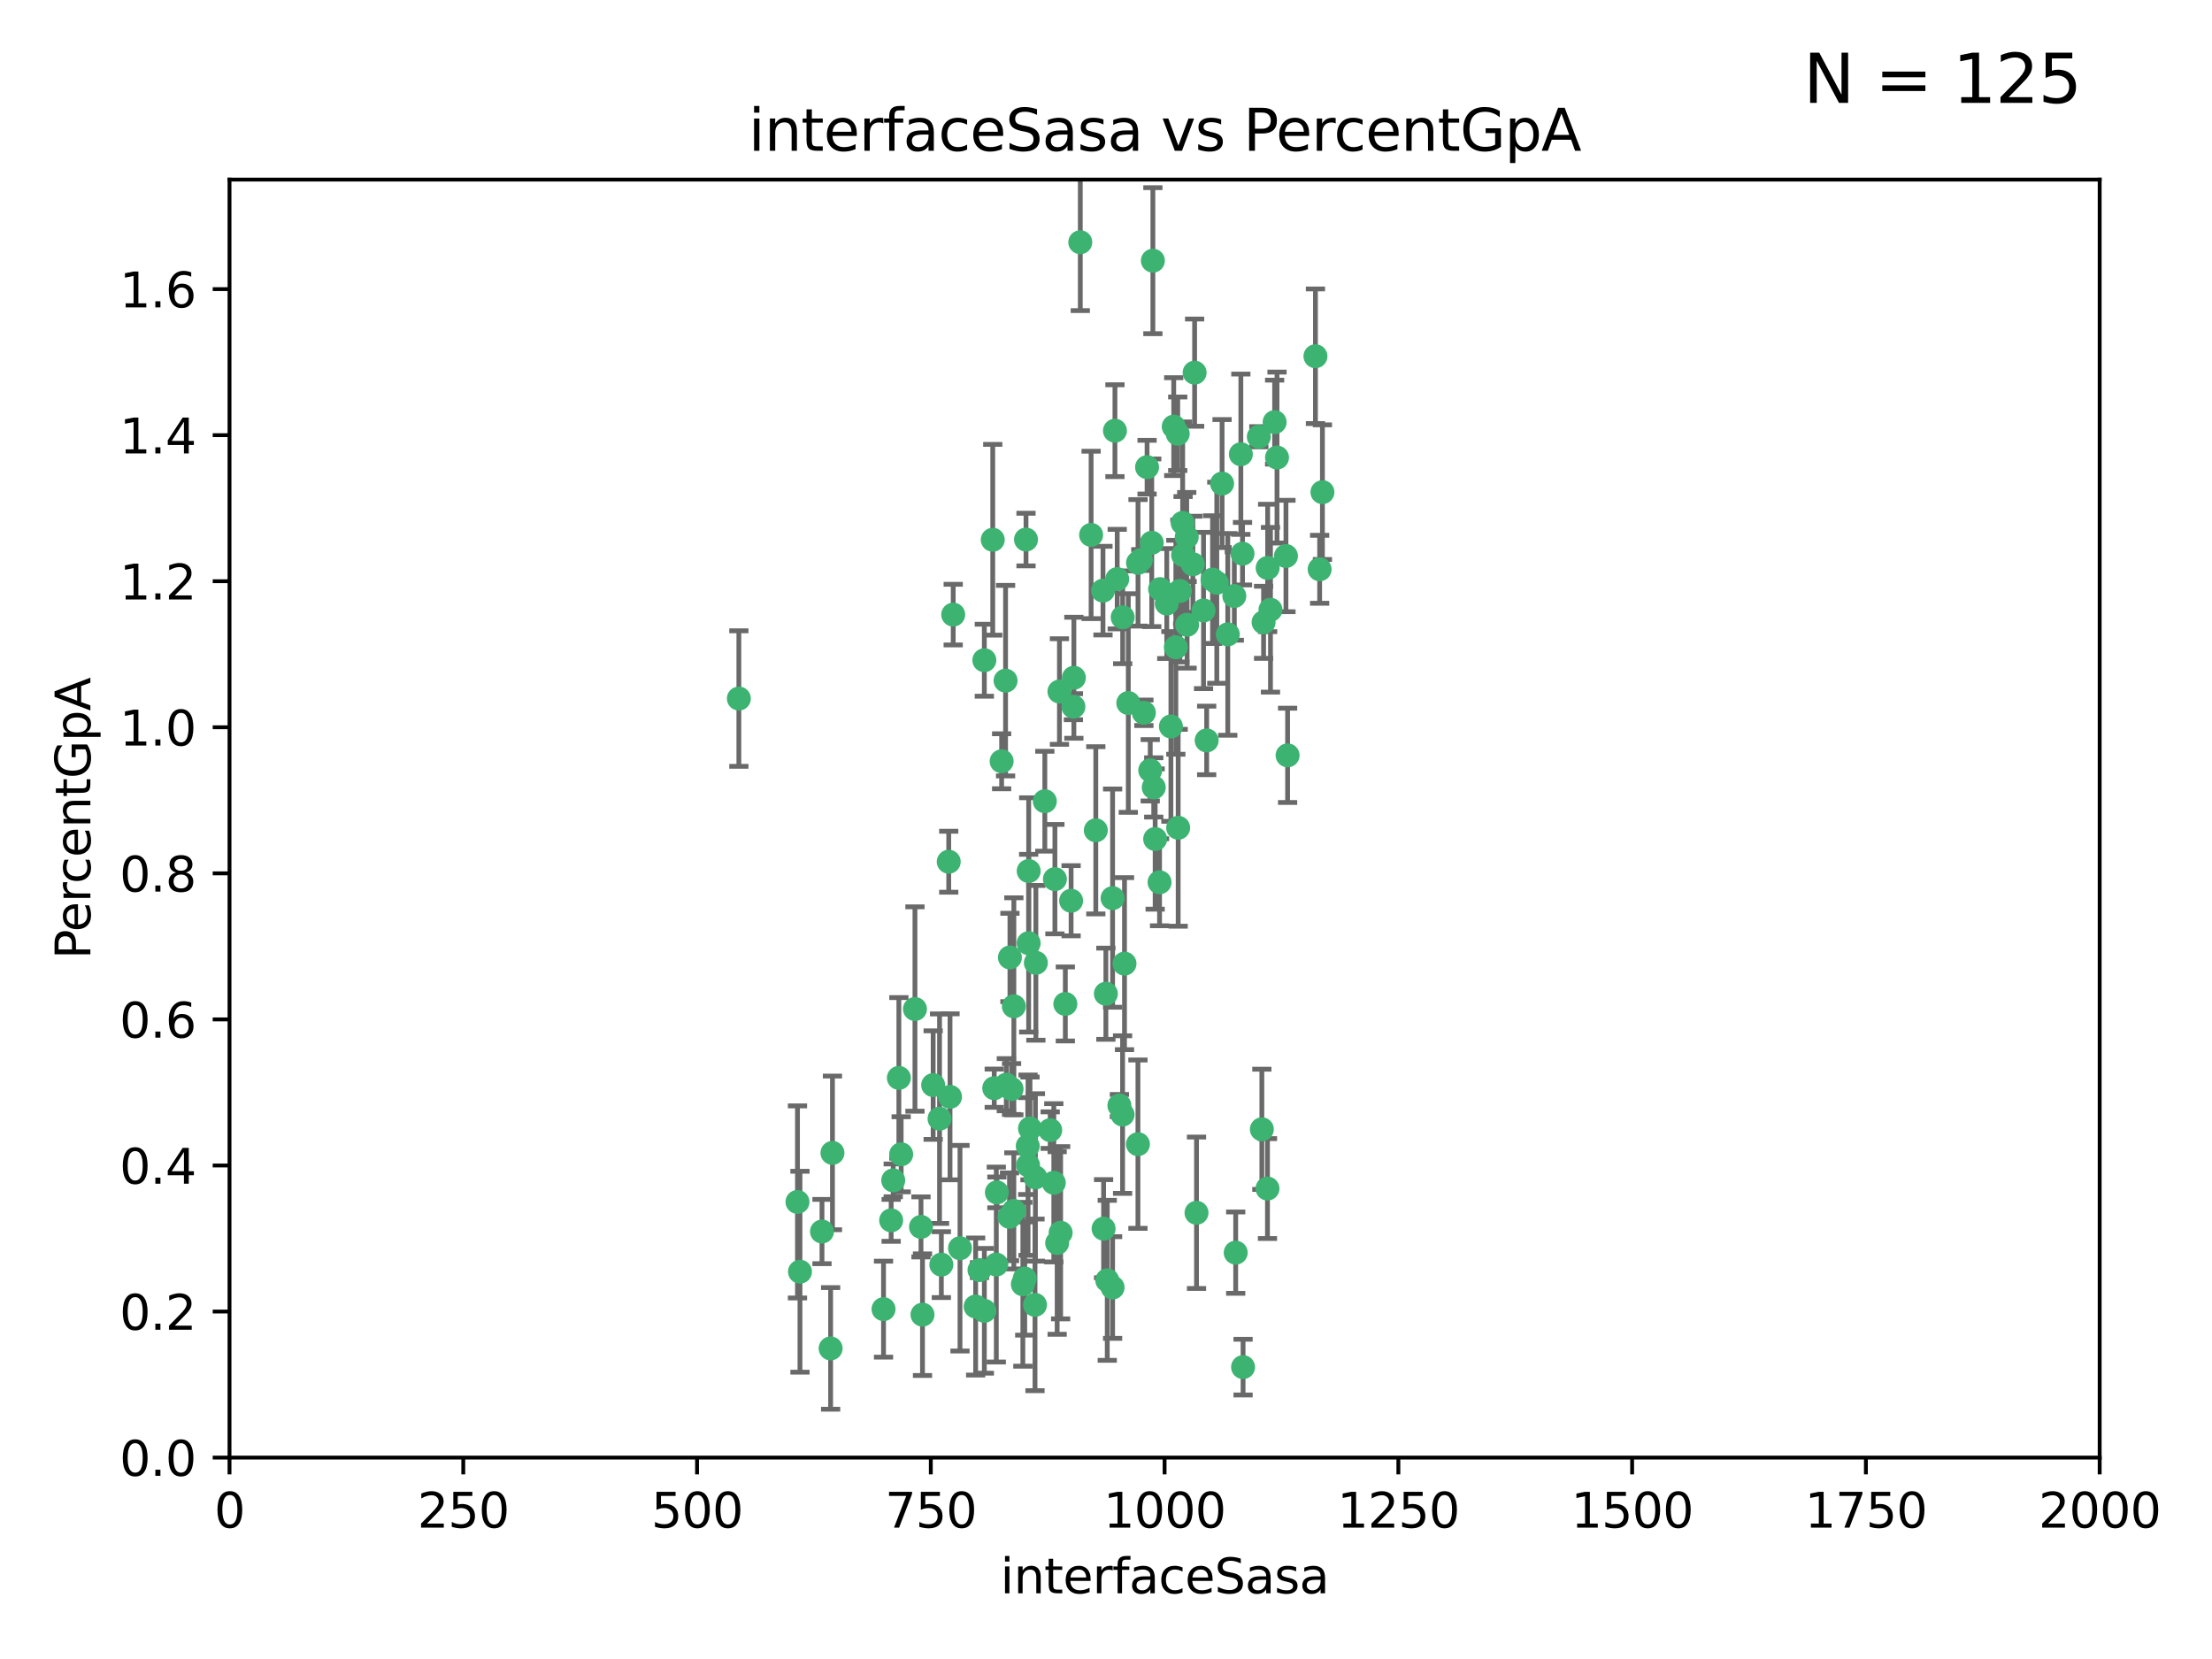 <?xml version="1.0" encoding="utf-8" standalone="no"?>
<!DOCTYPE svg PUBLIC "-//W3C//DTD SVG 1.1//EN"
  "http://www.w3.org/Graphics/SVG/1.1/DTD/svg11.dtd">
<svg xmlns:xlink="http://www.w3.org/1999/xlink" width="460.8pt" height="345.6pt" viewBox="0 0 460.8 345.6" xmlns="http://www.w3.org/2000/svg" version="1.1">
 <defs>
  <style type="text/css">*{stroke-linejoin: round; stroke-linecap: butt}</style>
 </defs>
 <g id="figure_1">
  <g id="patch_1">
   <path d="M 0 345.6 
L 460.8 345.6 
L 460.8 0 
L 0 0 
z
" style="fill: #ffffff"/>
  </g>
  <g id="axes_1">
   <g id="patch_2">
    <path d="M 47.81 303.64 
L 437.4 303.64 
L 437.4 37.411 
L 47.81 37.411 
z
" style="fill: #ffffff"/>
   </g>
   <g id="PathCollection_1">
    <defs>
     <path id="m40da2dbfce" d="M 0 1.118 
C 0.297 1.118 0.581 1 0.791 0.791 
C 1 0.581 1.118 0.297 1.118 0 
C 1.118 -0.297 1 -0.581 0.791 -0.791 
C 0.581 -1 0.297 -1.118 0 -1.118 
C -0.297 -1.118 -0.581 -1 -0.791 -0.791 
C -1 -0.581 -1.118 -0.297 -1.118 0 
C -1.118 0.297 -1 0.581 -0.791 0.791 
C -0.581 1 -0.297 1.118 0 1.118 
z
" style="stroke: #3cb371"/>
    </defs>
    <g clip-path="url(#pe224aa2c62)">
     <use xlink:href="#m40da2dbfce" x="275.486" y="102.526" style="fill: #3cb371; stroke: #3cb371"/>
     <use xlink:href="#m40da2dbfce" x="274.906" y="118.592" style="fill: #3cb371; stroke: #3cb371"/>
     <use xlink:href="#m40da2dbfce" x="258.839" y="115.347" style="fill: #3cb371; stroke: #3cb371"/>
     <use xlink:href="#m40da2dbfce" x="266.025" y="95.318" style="fill: #3cb371; stroke: #3cb371"/>
     <use xlink:href="#m40da2dbfce" x="274.033" y="74.211" style="fill: #3cb371; stroke: #3cb371"/>
     <use xlink:href="#m40da2dbfce" x="244.948" y="134.836" style="fill: #3cb371; stroke: #3cb371"/>
     <use xlink:href="#m40da2dbfce" x="245.342" y="90.362" style="fill: #3cb371; stroke: #3cb371"/>
     <use xlink:href="#m40da2dbfce" x="238.294" y="148.487" style="fill: #3cb371; stroke: #3cb371"/>
     <use xlink:href="#m40da2dbfce" x="265.53" y="87.939" style="fill: #3cb371; stroke: #3cb371"/>
     <use xlink:href="#m40da2dbfce" x="240.166" y="54.304" style="fill: #3cb371; stroke: #3cb371"/>
     <use xlink:href="#m40da2dbfce" x="233.876" y="128.593" style="fill: #3cb371; stroke: #3cb371"/>
     <use xlink:href="#m40da2dbfce" x="246.37" y="108.935" style="fill: #3cb371; stroke: #3cb371"/>
     <use xlink:href="#m40da2dbfce" x="247.296" y="130.157" style="fill: #3cb371; stroke: #3cb371"/>
     <use xlink:href="#m40da2dbfce" x="231.774" y="187.094" style="fill: #3cb371; stroke: #3cb371"/>
     <use xlink:href="#m40da2dbfce" x="238.956" y="97.317" style="fill: #3cb371; stroke: #3cb371"/>
     <use xlink:href="#m40da2dbfce" x="243.059" y="125.723" style="fill: #3cb371; stroke: #3cb371"/>
     <use xlink:href="#m40da2dbfce" x="230.374" y="207.013" style="fill: #3cb371; stroke: #3cb371"/>
     <use xlink:href="#m40da2dbfce" x="267.887" y="115.829" style="fill: #3cb371; stroke: #3cb371"/>
     <use xlink:href="#m40da2dbfce" x="245.788" y="123.117" style="fill: #3cb371; stroke: #3cb371"/>
     <use xlink:href="#m40da2dbfce" x="219.756" y="183.14" style="fill: #3cb371; stroke: #3cb371"/>
     <use xlink:href="#m40da2dbfce" x="220.702" y="144.057" style="fill: #3cb371; stroke: #3cb371"/>
     <use xlink:href="#m40da2dbfce" x="217.656" y="166.909" style="fill: #3cb371; stroke: #3cb371"/>
     <use xlink:href="#m40da2dbfce" x="244.508" y="88.874" style="fill: #3cb371; stroke: #3cb371"/>
     <use xlink:href="#m40da2dbfce" x="221.928" y="209.141" style="fill: #3cb371; stroke: #3cb371"/>
     <use xlink:href="#m40da2dbfce" x="166.13" y="250.385" style="fill: #3cb371; stroke: #3cb371"/>
     <use xlink:href="#m40da2dbfce" x="250.718" y="127.171" style="fill: #3cb371; stroke: #3cb371"/>
     <use xlink:href="#m40da2dbfce" x="245.435" y="172.439" style="fill: #3cb371; stroke: #3cb371"/>
     <use xlink:href="#m40da2dbfce" x="264.664" y="127.028" style="fill: #3cb371; stroke: #3cb371"/>
     <use xlink:href="#m40da2dbfce" x="191.859" y="255.586" style="fill: #3cb371; stroke: #3cb371"/>
     <use xlink:href="#m40da2dbfce" x="240.345" y="164.032" style="fill: #3cb371; stroke: #3cb371"/>
     <use xlink:href="#m40da2dbfce" x="196.1" y="263.443" style="fill: #3cb371; stroke: #3cb371"/>
     <use xlink:href="#m40da2dbfce" x="229.772" y="123.038" style="fill: #3cb371; stroke: #3cb371"/>
     <use xlink:href="#m40da2dbfce" x="257.131" y="124.161" style="fill: #3cb371; stroke: #3cb371"/>
     <use xlink:href="#m40da2dbfce" x="153.919" y="145.522" style="fill: #3cb371; stroke: #3cb371"/>
     <use xlink:href="#m40da2dbfce" x="268.23" y="157.353" style="fill: #3cb371; stroke: #3cb371"/>
     <use xlink:href="#m40da2dbfce" x="211.2" y="252.251" style="fill: #3cb371; stroke: #3cb371"/>
     <use xlink:href="#m40da2dbfce" x="206.808" y="112.441" style="fill: #3cb371; stroke: #3cb371"/>
     <use xlink:href="#m40da2dbfce" x="246.456" y="115.624" style="fill: #3cb371; stroke: #3cb371"/>
     <use xlink:href="#m40da2dbfce" x="252.596" y="120.746" style="fill: #3cb371; stroke: #3cb371"/>
     <use xlink:href="#m40da2dbfce" x="239.93" y="113.07" style="fill: #3cb371; stroke: #3cb371"/>
     <use xlink:href="#m40da2dbfce" x="215.791" y="200.575" style="fill: #3cb371; stroke: #3cb371"/>
     <use xlink:href="#m40da2dbfce" x="185.643" y="254.222" style="fill: #3cb371; stroke: #3cb371"/>
     <use xlink:href="#m40da2dbfce" x="232.737" y="120.64" style="fill: #3cb371; stroke: #3cb371"/>
     <use xlink:href="#m40da2dbfce" x="225.044" y="50.463" style="fill: #3cb371; stroke: #3cb371"/>
     <use xlink:href="#m40da2dbfce" x="264.075" y="118.317" style="fill: #3cb371; stroke: #3cb371"/>
     <use xlink:href="#m40da2dbfce" x="255.769" y="132.151" style="fill: #3cb371; stroke: #3cb371"/>
     <use xlink:href="#m40da2dbfce" x="248.492" y="117.548" style="fill: #3cb371; stroke: #3cb371"/>
     <use xlink:href="#m40da2dbfce" x="233.191" y="230.303" style="fill: #3cb371; stroke: #3cb371"/>
     <use xlink:href="#m40da2dbfce" x="205.058" y="273.067" style="fill: #3cb371; stroke: #3cb371"/>
     <use xlink:href="#m40da2dbfce" x="198.57" y="128.033" style="fill: #3cb371; stroke: #3cb371"/>
     <use xlink:href="#m40da2dbfce" x="241.67" y="122.726" style="fill: #3cb371; stroke: #3cb371"/>
     <use xlink:href="#m40da2dbfce" x="213.736" y="112.4" style="fill: #3cb371; stroke: #3cb371"/>
     <use xlink:href="#m40da2dbfce" x="253.48" y="121.39" style="fill: #3cb371; stroke: #3cb371"/>
     <use xlink:href="#m40da2dbfce" x="227.298" y="111.43" style="fill: #3cb371; stroke: #3cb371"/>
     <use xlink:href="#m40da2dbfce" x="257.419" y="260.948" style="fill: #3cb371; stroke: #3cb371"/>
     <use xlink:href="#m40da2dbfce" x="223.706" y="141.186" style="fill: #3cb371; stroke: #3cb371"/>
     <use xlink:href="#m40da2dbfce" x="254.581" y="100.735" style="fill: #3cb371; stroke: #3cb371"/>
     <use xlink:href="#m40da2dbfce" x="218.778" y="235.426" style="fill: #3cb371; stroke: #3cb371"/>
     <use xlink:href="#m40da2dbfce" x="223.131" y="187.642" style="fill: #3cb371; stroke: #3cb371"/>
     <use xlink:href="#m40da2dbfce" x="262.238" y="90.985" style="fill: #3cb371; stroke: #3cb371"/>
     <use xlink:href="#m40da2dbfce" x="237.649" y="116.663" style="fill: #3cb371; stroke: #3cb371"/>
     <use xlink:href="#m40da2dbfce" x="237.069" y="117.25" style="fill: #3cb371; stroke: #3cb371"/>
     <use xlink:href="#m40da2dbfce" x="262.866" y="235.252" style="fill: #3cb371; stroke: #3cb371"/>
     <use xlink:href="#m40da2dbfce" x="229.899" y="255.956" style="fill: #3cb371; stroke: #3cb371"/>
     <use xlink:href="#m40da2dbfce" x="231.776" y="268.209" style="fill: #3cb371; stroke: #3cb371"/>
     <use xlink:href="#m40da2dbfce" x="207.67" y="248.399" style="fill: #3cb371; stroke: #3cb371"/>
     <use xlink:href="#m40da2dbfce" x="214.099" y="238.745" style="fill: #3cb371; stroke: #3cb371"/>
     <use xlink:href="#m40da2dbfce" x="214.288" y="196.482" style="fill: #3cb371; stroke: #3cb371"/>
     <use xlink:href="#m40da2dbfce" x="210.388" y="199.457" style="fill: #3cb371; stroke: #3cb371"/>
     <use xlink:href="#m40da2dbfce" x="186.074" y="245.891" style="fill: #3cb371; stroke: #3cb371"/>
     <use xlink:href="#m40da2dbfce" x="173.034" y="280.897" style="fill: #3cb371; stroke: #3cb371"/>
     <use xlink:href="#m40da2dbfce" x="195.724" y="233.04" style="fill: #3cb371; stroke: #3cb371"/>
     <use xlink:href="#m40da2dbfce" x="247.216" y="111.877" style="fill: #3cb371; stroke: #3cb371"/>
     <use xlink:href="#m40da2dbfce" x="214.295" y="181.451" style="fill: #3cb371; stroke: #3cb371"/>
     <use xlink:href="#m40da2dbfce" x="187.252" y="224.544" style="fill: #3cb371; stroke: #3cb371"/>
     <use xlink:href="#m40da2dbfce" x="214.568" y="235.075" style="fill: #3cb371; stroke: #3cb371"/>
     <use xlink:href="#m40da2dbfce" x="213.471" y="266.343" style="fill: #3cb371; stroke: #3cb371"/>
     <use xlink:href="#m40da2dbfce" x="187.729" y="240.46" style="fill: #3cb371; stroke: #3cb371"/>
     <use xlink:href="#m40da2dbfce" x="230.662" y="266.713" style="fill: #3cb371; stroke: #3cb371"/>
     <use xlink:href="#m40da2dbfce" x="211.206" y="209.633" style="fill: #3cb371; stroke: #3cb371"/>
     <use xlink:href="#m40da2dbfce" x="207.117" y="226.694" style="fill: #3cb371; stroke: #3cb371"/>
     <use xlink:href="#m40da2dbfce" x="234.254" y="200.742" style="fill: #3cb371; stroke: #3cb371"/>
     <use xlink:href="#m40da2dbfce" x="197.907" y="228.491" style="fill: #3cb371; stroke: #3cb371"/>
     <use xlink:href="#m40da2dbfce" x="210.729" y="226.863" style="fill: #3cb371; stroke: #3cb371"/>
     <use xlink:href="#m40da2dbfce" x="232.265" y="89.722" style="fill: #3cb371; stroke: #3cb371"/>
     <use xlink:href="#m40da2dbfce" x="228.278" y="172.967" style="fill: #3cb371; stroke: #3cb371"/>
     <use xlink:href="#m40da2dbfce" x="258.492" y="94.622" style="fill: #3cb371; stroke: #3cb371"/>
     <use xlink:href="#m40da2dbfce" x="205.056" y="137.537" style="fill: #3cb371; stroke: #3cb371"/>
     <use xlink:href="#m40da2dbfce" x="173.416" y="240.17" style="fill: #3cb371; stroke: #3cb371"/>
     <use xlink:href="#m40da2dbfce" x="237.053" y="238.351" style="fill: #3cb371; stroke: #3cb371"/>
     <use xlink:href="#m40da2dbfce" x="207.548" y="263.429" style="fill: #3cb371; stroke: #3cb371"/>
     <use xlink:href="#m40da2dbfce" x="210.296" y="253.486" style="fill: #3cb371; stroke: #3cb371"/>
     <use xlink:href="#m40da2dbfce" x="192.173" y="273.866" style="fill: #3cb371; stroke: #3cb371"/>
     <use xlink:href="#m40da2dbfce" x="249.255" y="252.643" style="fill: #3cb371; stroke: #3cb371"/>
     <use xlink:href="#m40da2dbfce" x="264.04" y="247.6" style="fill: #3cb371; stroke: #3cb371"/>
     <use xlink:href="#m40da2dbfce" x="204.049" y="264.585" style="fill: #3cb371; stroke: #3cb371"/>
     <use xlink:href="#m40da2dbfce" x="219.526" y="246.398" style="fill: #3cb371; stroke: #3cb371"/>
     <use xlink:href="#m40da2dbfce" x="220.948" y="256.806" style="fill: #3cb371; stroke: #3cb371"/>
     <use xlink:href="#m40da2dbfce" x="203.245" y="272.174" style="fill: #3cb371; stroke: #3cb371"/>
     <use xlink:href="#m40da2dbfce" x="194.395" y="226.045" style="fill: #3cb371; stroke: #3cb371"/>
     <use xlink:href="#m40da2dbfce" x="239.615" y="160.464" style="fill: #3cb371; stroke: #3cb371"/>
     <use xlink:href="#m40da2dbfce" x="241.557" y="183.793" style="fill: #3cb371; stroke: #3cb371"/>
     <use xlink:href="#m40da2dbfce" x="263.228" y="129.634" style="fill: #3cb371; stroke: #3cb371"/>
     <use xlink:href="#m40da2dbfce" x="215.61" y="271.826" style="fill: #3cb371; stroke: #3cb371"/>
     <use xlink:href="#m40da2dbfce" x="233.853" y="232.184" style="fill: #3cb371; stroke: #3cb371"/>
     <use xlink:href="#m40da2dbfce" x="220.225" y="258.939" style="fill: #3cb371; stroke: #3cb371"/>
     <use xlink:href="#m40da2dbfce" x="251.371" y="154.242" style="fill: #3cb371; stroke: #3cb371"/>
     <use xlink:href="#m40da2dbfce" x="214.161" y="242.728" style="fill: #3cb371; stroke: #3cb371"/>
     <use xlink:href="#m40da2dbfce" x="223.611" y="147.219" style="fill: #3cb371; stroke: #3cb371"/>
     <use xlink:href="#m40da2dbfce" x="240.64" y="174.785" style="fill: #3cb371; stroke: #3cb371"/>
     <use xlink:href="#m40da2dbfce" x="171.234" y="256.55" style="fill: #3cb371; stroke: #3cb371"/>
     <use xlink:href="#m40da2dbfce" x="258.954" y="284.794" style="fill: #3cb371; stroke: #3cb371"/>
     <use xlink:href="#m40da2dbfce" x="190.603" y="210.197" style="fill: #3cb371; stroke: #3cb371"/>
     <use xlink:href="#m40da2dbfce" x="166.649" y="264.919" style="fill: #3cb371; stroke: #3cb371"/>
     <use xlink:href="#m40da2dbfce" x="235.045" y="146.454" style="fill: #3cb371; stroke: #3cb371"/>
     <use xlink:href="#m40da2dbfce" x="209.638" y="225.964" style="fill: #3cb371; stroke: #3cb371"/>
     <use xlink:href="#m40da2dbfce" x="209.48" y="141.79" style="fill: #3cb371; stroke: #3cb371"/>
     <use xlink:href="#m40da2dbfce" x="243.922" y="151.336" style="fill: #3cb371; stroke: #3cb371"/>
     <use xlink:href="#m40da2dbfce" x="199.986" y="260.024" style="fill: #3cb371; stroke: #3cb371"/>
     <use xlink:href="#m40da2dbfce" x="248.862" y="77.63" style="fill: #3cb371; stroke: #3cb371"/>
     <use xlink:href="#m40da2dbfce" x="197.639" y="179.513" style="fill: #3cb371; stroke: #3cb371"/>
     <use xlink:href="#m40da2dbfce" x="208.658" y="158.587" style="fill: #3cb371; stroke: #3cb371"/>
     <use xlink:href="#m40da2dbfce" x="213.078" y="267.537" style="fill: #3cb371; stroke: #3cb371"/>
     <use xlink:href="#m40da2dbfce" x="184.055" y="272.718" style="fill: #3cb371; stroke: #3cb371"/>
     <use xlink:href="#m40da2dbfce" x="215.694" y="245.278" style="fill: #3cb371; stroke: #3cb371"/>
    </g>
   </g>
   <g id="matplotlib.axis_1">
    <g id="xtick_1">
     <g id="line2d_1">
      <defs>
       <path id="ma71344282d" d="M 0 0 
L 0 3.5 
" style="stroke: #000000; stroke-width: 0.8"/>
      </defs>
      <g>
       <use xlink:href="#ma71344282d" x="47.81" y="303.64" style="stroke: #000000; stroke-width: 0.8"/>
      </g>
     </g>
     <g id="text_1">
      <!-- 0 -->
      <g transform="translate(44.629 318.238)scale(0.1 -0.1)">
       <defs>
        <path id="DejaVuSans-30" d="M 2034 4250 
Q 1547 4250 1301 3770 
Q 1056 3291 1056 2328 
Q 1056 1369 1301 889 
Q 1547 409 2034 409 
Q 2525 409 2770 889 
Q 3016 1369 3016 2328 
Q 3016 3291 2770 3770 
Q 2525 4250 2034 4250 
z
M 2034 4750 
Q 2819 4750 3233 4129 
Q 3647 3509 3647 2328 
Q 3647 1150 3233 529 
Q 2819 -91 2034 -91 
Q 1250 -91 836 529 
Q 422 1150 422 2328 
Q 422 3509 836 4129 
Q 1250 4750 2034 4750 
z
" transform="scale(0.016)"/>
       </defs>
       <use xlink:href="#DejaVuSans-30"/>
      </g>
     </g>
    </g>
    <g id="xtick_2">
     <g id="line2d_2">
      <g>
       <use xlink:href="#ma71344282d" x="96.509" y="303.64" style="stroke: #000000; stroke-width: 0.8"/>
      </g>
     </g>
     <g id="text_2">
      <!-- 250 -->
      <g transform="translate(86.965 318.238)scale(0.1 -0.1)">
       <defs>
        <path id="DejaVuSans-32" d="M 1228 531 
L 3431 531 
L 3431 0 
L 469 0 
L 469 531 
Q 828 903 1448 1529 
Q 2069 2156 2228 2338 
Q 2531 2678 2651 2914 
Q 2772 3150 2772 3378 
Q 2772 3750 2511 3984 
Q 2250 4219 1831 4219 
Q 1534 4219 1204 4116 
Q 875 4013 500 3803 
L 500 4441 
Q 881 4594 1212 4672 
Q 1544 4750 1819 4750 
Q 2544 4750 2975 4387 
Q 3406 4025 3406 3419 
Q 3406 3131 3298 2873 
Q 3191 2616 2906 2266 
Q 2828 2175 2409 1742 
Q 1991 1309 1228 531 
z
" transform="scale(0.016)"/>
        <path id="DejaVuSans-35" d="M 691 4666 
L 3169 4666 
L 3169 4134 
L 1269 4134 
L 1269 2991 
Q 1406 3038 1543 3061 
Q 1681 3084 1819 3084 
Q 2600 3084 3056 2656 
Q 3513 2228 3513 1497 
Q 3513 744 3044 326 
Q 2575 -91 1722 -91 
Q 1428 -91 1123 -41 
Q 819 9 494 109 
L 494 744 
Q 775 591 1075 516 
Q 1375 441 1709 441 
Q 2250 441 2565 725 
Q 2881 1009 2881 1497 
Q 2881 1984 2565 2268 
Q 2250 2553 1709 2553 
Q 1456 2553 1204 2497 
Q 953 2441 691 2322 
L 691 4666 
z
" transform="scale(0.016)"/>
       </defs>
       <use xlink:href="#DejaVuSans-32"/>
       <use xlink:href="#DejaVuSans-35" x="63.623"/>
       <use xlink:href="#DejaVuSans-30" x="127.246"/>
      </g>
     </g>
    </g>
    <g id="xtick_3">
     <g id="line2d_3">
      <g>
       <use xlink:href="#ma71344282d" x="145.208" y="303.64" style="stroke: #000000; stroke-width: 0.8"/>
      </g>
     </g>
     <g id="text_3">
      <!-- 500 -->
      <g transform="translate(135.664 318.238)scale(0.1 -0.1)">
       <use xlink:href="#DejaVuSans-35"/>
       <use xlink:href="#DejaVuSans-30" x="63.623"/>
       <use xlink:href="#DejaVuSans-30" x="127.246"/>
      </g>
     </g>
    </g>
    <g id="xtick_4">
     <g id="line2d_4">
      <g>
       <use xlink:href="#ma71344282d" x="193.906" y="303.64" style="stroke: #000000; stroke-width: 0.8"/>
      </g>
     </g>
     <g id="text_4">
      <!-- 750 -->
      <g transform="translate(184.363 318.238)scale(0.1 -0.1)">
       <defs>
        <path id="DejaVuSans-37" d="M 525 4666 
L 3525 4666 
L 3525 4397 
L 1831 0 
L 1172 0 
L 2766 4134 
L 525 4134 
L 525 4666 
z
" transform="scale(0.016)"/>
       </defs>
       <use xlink:href="#DejaVuSans-37"/>
       <use xlink:href="#DejaVuSans-35" x="63.623"/>
       <use xlink:href="#DejaVuSans-30" x="127.246"/>
      </g>
     </g>
    </g>
    <g id="xtick_5">
     <g id="line2d_5">
      <g>
       <use xlink:href="#ma71344282d" x="242.605" y="303.64" style="stroke: #000000; stroke-width: 0.8"/>
      </g>
     </g>
     <g id="text_5">
      <!-- 1000 -->
      <g transform="translate(229.88 318.238)scale(0.1 -0.1)">
       <defs>
        <path id="DejaVuSans-31" d="M 794 531 
L 1825 531 
L 1825 4091 
L 703 3866 
L 703 4441 
L 1819 4666 
L 2450 4666 
L 2450 531 
L 3481 531 
L 3481 0 
L 794 0 
L 794 531 
z
" transform="scale(0.016)"/>
       </defs>
       <use xlink:href="#DejaVuSans-31"/>
       <use xlink:href="#DejaVuSans-30" x="63.623"/>
       <use xlink:href="#DejaVuSans-30" x="127.246"/>
       <use xlink:href="#DejaVuSans-30" x="190.869"/>
      </g>
     </g>
    </g>
    <g id="xtick_6">
     <g id="line2d_6">
      <g>
       <use xlink:href="#ma71344282d" x="291.304" y="303.64" style="stroke: #000000; stroke-width: 0.8"/>
      </g>
     </g>
     <g id="text_6">
      <!-- 1250 -->
      <g transform="translate(278.579 318.238)scale(0.1 -0.1)">
       <use xlink:href="#DejaVuSans-31"/>
       <use xlink:href="#DejaVuSans-32" x="63.623"/>
       <use xlink:href="#DejaVuSans-35" x="127.246"/>
       <use xlink:href="#DejaVuSans-30" x="190.869"/>
      </g>
     </g>
    </g>
    <g id="xtick_7">
     <g id="line2d_7">
      <g>
       <use xlink:href="#ma71344282d" x="340.002" y="303.64" style="stroke: #000000; stroke-width: 0.8"/>
      </g>
     </g>
     <g id="text_7">
      <!-- 1500 -->
      <g transform="translate(327.277 318.238)scale(0.1 -0.1)">
       <use xlink:href="#DejaVuSans-31"/>
       <use xlink:href="#DejaVuSans-35" x="63.623"/>
       <use xlink:href="#DejaVuSans-30" x="127.246"/>
       <use xlink:href="#DejaVuSans-30" x="190.869"/>
      </g>
     </g>
    </g>
    <g id="xtick_8">
     <g id="line2d_8">
      <g>
       <use xlink:href="#ma71344282d" x="388.701" y="303.64" style="stroke: #000000; stroke-width: 0.8"/>
      </g>
     </g>
     <g id="text_8">
      <!-- 1750 -->
      <g transform="translate(375.976 318.238)scale(0.1 -0.1)">
       <use xlink:href="#DejaVuSans-31"/>
       <use xlink:href="#DejaVuSans-37" x="63.623"/>
       <use xlink:href="#DejaVuSans-35" x="127.246"/>
       <use xlink:href="#DejaVuSans-30" x="190.869"/>
      </g>
     </g>
    </g>
    <g id="xtick_9">
     <g id="line2d_9">
      <g>
       <use xlink:href="#ma71344282d" x="437.4" y="303.64" style="stroke: #000000; stroke-width: 0.8"/>
      </g>
     </g>
     <g id="text_9">
      <!-- 2000 -->
      <g transform="translate(424.675 318.238)scale(0.1 -0.1)">
       <use xlink:href="#DejaVuSans-32"/>
       <use xlink:href="#DejaVuSans-30" x="63.623"/>
       <use xlink:href="#DejaVuSans-30" x="127.246"/>
       <use xlink:href="#DejaVuSans-30" x="190.869"/>
      </g>
     </g>
    </g>
    <g id="text_10">
     <!-- interfaceSasa -->
     <g transform="translate(208.398 331.917)scale(0.1 -0.1)">
      <defs>
       <path id="DejaVuSans-69" d="M 603 3500 
L 1178 3500 
L 1178 0 
L 603 0 
L 603 3500 
z
M 603 4863 
L 1178 4863 
L 1178 4134 
L 603 4134 
L 603 4863 
z
" transform="scale(0.016)"/>
       <path id="DejaVuSans-6e" d="M 3513 2113 
L 3513 0 
L 2938 0 
L 2938 2094 
Q 2938 2591 2744 2837 
Q 2550 3084 2163 3084 
Q 1697 3084 1428 2787 
Q 1159 2491 1159 1978 
L 1159 0 
L 581 0 
L 581 3500 
L 1159 3500 
L 1159 2956 
Q 1366 3272 1645 3428 
Q 1925 3584 2291 3584 
Q 2894 3584 3203 3211 
Q 3513 2838 3513 2113 
z
" transform="scale(0.016)"/>
       <path id="DejaVuSans-74" d="M 1172 4494 
L 1172 3500 
L 2356 3500 
L 2356 3053 
L 1172 3053 
L 1172 1153 
Q 1172 725 1289 603 
Q 1406 481 1766 481 
L 2356 481 
L 2356 0 
L 1766 0 
Q 1100 0 847 248 
Q 594 497 594 1153 
L 594 3053 
L 172 3053 
L 172 3500 
L 594 3500 
L 594 4494 
L 1172 4494 
z
" transform="scale(0.016)"/>
       <path id="DejaVuSans-65" d="M 3597 1894 
L 3597 1613 
L 953 1613 
Q 991 1019 1311 708 
Q 1631 397 2203 397 
Q 2534 397 2845 478 
Q 3156 559 3463 722 
L 3463 178 
Q 3153 47 2828 -22 
Q 2503 -91 2169 -91 
Q 1331 -91 842 396 
Q 353 884 353 1716 
Q 353 2575 817 3079 
Q 1281 3584 2069 3584 
Q 2775 3584 3186 3129 
Q 3597 2675 3597 1894 
z
M 3022 2063 
Q 3016 2534 2758 2815 
Q 2500 3097 2075 3097 
Q 1594 3097 1305 2825 
Q 1016 2553 972 2059 
L 3022 2063 
z
" transform="scale(0.016)"/>
       <path id="DejaVuSans-72" d="M 2631 2963 
Q 2534 3019 2420 3045 
Q 2306 3072 2169 3072 
Q 1681 3072 1420 2755 
Q 1159 2438 1159 1844 
L 1159 0 
L 581 0 
L 581 3500 
L 1159 3500 
L 1159 2956 
Q 1341 3275 1631 3429 
Q 1922 3584 2338 3584 
Q 2397 3584 2469 3576 
Q 2541 3569 2628 3553 
L 2631 2963 
z
" transform="scale(0.016)"/>
       <path id="DejaVuSans-66" d="M 2375 4863 
L 2375 4384 
L 1825 4384 
Q 1516 4384 1395 4259 
Q 1275 4134 1275 3809 
L 1275 3500 
L 2222 3500 
L 2222 3053 
L 1275 3053 
L 1275 0 
L 697 0 
L 697 3053 
L 147 3053 
L 147 3500 
L 697 3500 
L 697 3744 
Q 697 4328 969 4595 
Q 1241 4863 1831 4863 
L 2375 4863 
z
" transform="scale(0.016)"/>
       <path id="DejaVuSans-61" d="M 2194 1759 
Q 1497 1759 1228 1600 
Q 959 1441 959 1056 
Q 959 750 1161 570 
Q 1363 391 1709 391 
Q 2188 391 2477 730 
Q 2766 1069 2766 1631 
L 2766 1759 
L 2194 1759 
z
M 3341 1997 
L 3341 0 
L 2766 0 
L 2766 531 
Q 2569 213 2275 61 
Q 1981 -91 1556 -91 
Q 1019 -91 701 211 
Q 384 513 384 1019 
Q 384 1609 779 1909 
Q 1175 2209 1959 2209 
L 2766 2209 
L 2766 2266 
Q 2766 2663 2505 2880 
Q 2244 3097 1772 3097 
Q 1472 3097 1187 3025 
Q 903 2953 641 2809 
L 641 3341 
Q 956 3463 1253 3523 
Q 1550 3584 1831 3584 
Q 2591 3584 2966 3190 
Q 3341 2797 3341 1997 
z
" transform="scale(0.016)"/>
       <path id="DejaVuSans-63" d="M 3122 3366 
L 3122 2828 
Q 2878 2963 2633 3030 
Q 2388 3097 2138 3097 
Q 1578 3097 1268 2742 
Q 959 2388 959 1747 
Q 959 1106 1268 751 
Q 1578 397 2138 397 
Q 2388 397 2633 464 
Q 2878 531 3122 666 
L 3122 134 
Q 2881 22 2623 -34 
Q 2366 -91 2075 -91 
Q 1284 -91 818 406 
Q 353 903 353 1747 
Q 353 2603 823 3093 
Q 1294 3584 2113 3584 
Q 2378 3584 2631 3529 
Q 2884 3475 3122 3366 
z
" transform="scale(0.016)"/>
       <path id="DejaVuSans-53" d="M 3425 4513 
L 3425 3897 
Q 3066 4069 2747 4153 
Q 2428 4238 2131 4238 
Q 1616 4238 1336 4038 
Q 1056 3838 1056 3469 
Q 1056 3159 1242 3001 
Q 1428 2844 1947 2747 
L 2328 2669 
Q 3034 2534 3370 2195 
Q 3706 1856 3706 1288 
Q 3706 609 3251 259 
Q 2797 -91 1919 -91 
Q 1588 -91 1214 -16 
Q 841 59 441 206 
L 441 856 
Q 825 641 1194 531 
Q 1563 422 1919 422 
Q 2459 422 2753 634 
Q 3047 847 3047 1241 
Q 3047 1584 2836 1778 
Q 2625 1972 2144 2069 
L 1759 2144 
Q 1053 2284 737 2584 
Q 422 2884 422 3419 
Q 422 4038 858 4394 
Q 1294 4750 2059 4750 
Q 2388 4750 2728 4690 
Q 3069 4631 3425 4513 
z
" transform="scale(0.016)"/>
       <path id="DejaVuSans-73" d="M 2834 3397 
L 2834 2853 
Q 2591 2978 2328 3040 
Q 2066 3103 1784 3103 
Q 1356 3103 1142 2972 
Q 928 2841 928 2578 
Q 928 2378 1081 2264 
Q 1234 2150 1697 2047 
L 1894 2003 
Q 2506 1872 2764 1633 
Q 3022 1394 3022 966 
Q 3022 478 2636 193 
Q 2250 -91 1575 -91 
Q 1294 -91 989 -36 
Q 684 19 347 128 
L 347 722 
Q 666 556 975 473 
Q 1284 391 1588 391 
Q 1994 391 2212 530 
Q 2431 669 2431 922 
Q 2431 1156 2273 1281 
Q 2116 1406 1581 1522 
L 1381 1569 
Q 847 1681 609 1914 
Q 372 2147 372 2553 
Q 372 3047 722 3315 
Q 1072 3584 1716 3584 
Q 2034 3584 2315 3537 
Q 2597 3491 2834 3397 
z
" transform="scale(0.016)"/>
      </defs>
      <use xlink:href="#DejaVuSans-69"/>
      <use xlink:href="#DejaVuSans-6e" x="27.783"/>
      <use xlink:href="#DejaVuSans-74" x="91.162"/>
      <use xlink:href="#DejaVuSans-65" x="130.371"/>
      <use xlink:href="#DejaVuSans-72" x="191.895"/>
      <use xlink:href="#DejaVuSans-66" x="233.008"/>
      <use xlink:href="#DejaVuSans-61" x="268.213"/>
      <use xlink:href="#DejaVuSans-63" x="329.492"/>
      <use xlink:href="#DejaVuSans-65" x="384.473"/>
      <use xlink:href="#DejaVuSans-53" x="445.996"/>
      <use xlink:href="#DejaVuSans-61" x="509.473"/>
      <use xlink:href="#DejaVuSans-73" x="570.752"/>
      <use xlink:href="#DejaVuSans-61" x="622.852"/>
     </g>
    </g>
   </g>
   <g id="matplotlib.axis_2">
    <g id="ytick_1">
     <g id="line2d_10">
      <defs>
       <path id="m5ac2889ce7" d="M 0 0 
L -3.5 0 
" style="stroke: #000000; stroke-width: 0.8"/>
      </defs>
      <g>
       <use xlink:href="#m5ac2889ce7" x="47.81" y="303.64" style="stroke: #000000; stroke-width: 0.8"/>
      </g>
     </g>
     <g id="text_11">
      <!-- 0.0 -->
      <g transform="translate(24.907 307.439)scale(0.1 -0.1)">
       <defs>
        <path id="DejaVuSans-2e" d="M 684 794 
L 1344 794 
L 1344 0 
L 684 0 
L 684 794 
z
" transform="scale(0.016)"/>
       </defs>
       <use xlink:href="#DejaVuSans-30"/>
       <use xlink:href="#DejaVuSans-2e" x="63.623"/>
       <use xlink:href="#DejaVuSans-30" x="95.41"/>
      </g>
     </g>
    </g>
    <g id="ytick_2">
     <g id="line2d_11">
      <g>
       <use xlink:href="#m5ac2889ce7" x="47.81" y="273.214" style="stroke: #000000; stroke-width: 0.8"/>
      </g>
     </g>
     <g id="text_12">
      <!-- 0.2 -->
      <g transform="translate(24.907 277.013)scale(0.1 -0.1)">
       <use xlink:href="#DejaVuSans-30"/>
       <use xlink:href="#DejaVuSans-2e" x="63.623"/>
       <use xlink:href="#DejaVuSans-32" x="95.41"/>
      </g>
     </g>
    </g>
    <g id="ytick_3">
     <g id="line2d_12">
      <g>
       <use xlink:href="#m5ac2889ce7" x="47.81" y="242.788" style="stroke: #000000; stroke-width: 0.8"/>
      </g>
     </g>
     <g id="text_13">
      <!-- 0.4 -->
      <g transform="translate(24.907 246.587)scale(0.1 -0.1)">
       <defs>
        <path id="DejaVuSans-34" d="M 2419 4116 
L 825 1625 
L 2419 1625 
L 2419 4116 
z
M 2253 4666 
L 3047 4666 
L 3047 1625 
L 3713 1625 
L 3713 1100 
L 3047 1100 
L 3047 0 
L 2419 0 
L 2419 1100 
L 313 1100 
L 313 1709 
L 2253 4666 
z
" transform="scale(0.016)"/>
       </defs>
       <use xlink:href="#DejaVuSans-30"/>
       <use xlink:href="#DejaVuSans-2e" x="63.623"/>
       <use xlink:href="#DejaVuSans-34" x="95.41"/>
      </g>
     </g>
    </g>
    <g id="ytick_4">
     <g id="line2d_13">
      <g>
       <use xlink:href="#m5ac2889ce7" x="47.81" y="212.362" style="stroke: #000000; stroke-width: 0.8"/>
      </g>
     </g>
     <g id="text_14">
      <!-- 0.6 -->
      <g transform="translate(24.907 216.161)scale(0.1 -0.1)">
       <defs>
        <path id="DejaVuSans-36" d="M 2113 2584 
Q 1688 2584 1439 2293 
Q 1191 2003 1191 1497 
Q 1191 994 1439 701 
Q 1688 409 2113 409 
Q 2538 409 2786 701 
Q 3034 994 3034 1497 
Q 3034 2003 2786 2293 
Q 2538 2584 2113 2584 
z
M 3366 4563 
L 3366 3988 
Q 3128 4100 2886 4159 
Q 2644 4219 2406 4219 
Q 1781 4219 1451 3797 
Q 1122 3375 1075 2522 
Q 1259 2794 1537 2939 
Q 1816 3084 2150 3084 
Q 2853 3084 3261 2657 
Q 3669 2231 3669 1497 
Q 3669 778 3244 343 
Q 2819 -91 2113 -91 
Q 1303 -91 875 529 
Q 447 1150 447 2328 
Q 447 3434 972 4092 
Q 1497 4750 2381 4750 
Q 2619 4750 2861 4703 
Q 3103 4656 3366 4563 
z
" transform="scale(0.016)"/>
       </defs>
       <use xlink:href="#DejaVuSans-30"/>
       <use xlink:href="#DejaVuSans-2e" x="63.623"/>
       <use xlink:href="#DejaVuSans-36" x="95.41"/>
      </g>
     </g>
    </g>
    <g id="ytick_5">
     <g id="line2d_14">
      <g>
       <use xlink:href="#m5ac2889ce7" x="47.81" y="181.935" style="stroke: #000000; stroke-width: 0.8"/>
      </g>
     </g>
     <g id="text_15">
      <!-- 0.8 -->
      <g transform="translate(24.907 185.735)scale(0.1 -0.1)">
       <defs>
        <path id="DejaVuSans-38" d="M 2034 2216 
Q 1584 2216 1326 1975 
Q 1069 1734 1069 1313 
Q 1069 891 1326 650 
Q 1584 409 2034 409 
Q 2484 409 2743 651 
Q 3003 894 3003 1313 
Q 3003 1734 2745 1975 
Q 2488 2216 2034 2216 
z
M 1403 2484 
Q 997 2584 770 2862 
Q 544 3141 544 3541 
Q 544 4100 942 4425 
Q 1341 4750 2034 4750 
Q 2731 4750 3128 4425 
Q 3525 4100 3525 3541 
Q 3525 3141 3298 2862 
Q 3072 2584 2669 2484 
Q 3125 2378 3379 2068 
Q 3634 1759 3634 1313 
Q 3634 634 3220 271 
Q 2806 -91 2034 -91 
Q 1263 -91 848 271 
Q 434 634 434 1313 
Q 434 1759 690 2068 
Q 947 2378 1403 2484 
z
M 1172 3481 
Q 1172 3119 1398 2916 
Q 1625 2713 2034 2713 
Q 2441 2713 2670 2916 
Q 2900 3119 2900 3481 
Q 2900 3844 2670 4047 
Q 2441 4250 2034 4250 
Q 1625 4250 1398 4047 
Q 1172 3844 1172 3481 
z
" transform="scale(0.016)"/>
       </defs>
       <use xlink:href="#DejaVuSans-30"/>
       <use xlink:href="#DejaVuSans-2e" x="63.623"/>
       <use xlink:href="#DejaVuSans-38" x="95.41"/>
      </g>
     </g>
    </g>
    <g id="ytick_6">
     <g id="line2d_15">
      <g>
       <use xlink:href="#m5ac2889ce7" x="47.81" y="151.509" style="stroke: #000000; stroke-width: 0.8"/>
      </g>
     </g>
     <g id="text_16">
      <!-- 1.0 -->
      <g transform="translate(24.907 155.308)scale(0.1 -0.1)">
       <use xlink:href="#DejaVuSans-31"/>
       <use xlink:href="#DejaVuSans-2e" x="63.623"/>
       <use xlink:href="#DejaVuSans-30" x="95.41"/>
      </g>
     </g>
    </g>
    <g id="ytick_7">
     <g id="line2d_16">
      <g>
       <use xlink:href="#m5ac2889ce7" x="47.81" y="121.083" style="stroke: #000000; stroke-width: 0.8"/>
      </g>
     </g>
     <g id="text_17">
      <!-- 1.2 -->
      <g transform="translate(24.907 124.882)scale(0.1 -0.1)">
       <use xlink:href="#DejaVuSans-31"/>
       <use xlink:href="#DejaVuSans-2e" x="63.623"/>
       <use xlink:href="#DejaVuSans-32" x="95.41"/>
      </g>
     </g>
    </g>
    <g id="ytick_8">
     <g id="line2d_17">
      <g>
       <use xlink:href="#m5ac2889ce7" x="47.81" y="90.657" style="stroke: #000000; stroke-width: 0.8"/>
      </g>
     </g>
     <g id="text_18">
      <!-- 1.4 -->
      <g transform="translate(24.907 94.456)scale(0.1 -0.1)">
       <use xlink:href="#DejaVuSans-31"/>
       <use xlink:href="#DejaVuSans-2e" x="63.623"/>
       <use xlink:href="#DejaVuSans-34" x="95.41"/>
      </g>
     </g>
    </g>
    <g id="ytick_9">
     <g id="line2d_18">
      <g>
       <use xlink:href="#m5ac2889ce7" x="47.81" y="60.231" style="stroke: #000000; stroke-width: 0.8"/>
      </g>
     </g>
     <g id="text_19">
      <!-- 1.6 -->
      <g transform="translate(24.907 64.03)scale(0.1 -0.1)">
       <use xlink:href="#DejaVuSans-31"/>
       <use xlink:href="#DejaVuSans-2e" x="63.623"/>
       <use xlink:href="#DejaVuSans-36" x="95.41"/>
      </g>
     </g>
    </g>
    <g id="text_20">
     <!-- PercentGpA -->
     <g transform="translate(18.827 199.802)rotate(-90)scale(0.1 -0.1)">
      <defs>
       <path id="DejaVuSans-50" d="M 1259 4147 
L 1259 2394 
L 2053 2394 
Q 2494 2394 2734 2622 
Q 2975 2850 2975 3272 
Q 2975 3691 2734 3919 
Q 2494 4147 2053 4147 
L 1259 4147 
z
M 628 4666 
L 2053 4666 
Q 2838 4666 3239 4311 
Q 3641 3956 3641 3272 
Q 3641 2581 3239 2228 
Q 2838 1875 2053 1875 
L 1259 1875 
L 1259 0 
L 628 0 
L 628 4666 
z
" transform="scale(0.016)"/>
       <path id="DejaVuSans-47" d="M 3809 666 
L 3809 1919 
L 2778 1919 
L 2778 2438 
L 4434 2438 
L 4434 434 
Q 4069 175 3628 42 
Q 3188 -91 2688 -91 
Q 1594 -91 976 548 
Q 359 1188 359 2328 
Q 359 3472 976 4111 
Q 1594 4750 2688 4750 
Q 3144 4750 3555 4637 
Q 3966 4525 4313 4306 
L 4313 3634 
Q 3963 3931 3569 4081 
Q 3175 4231 2741 4231 
Q 1884 4231 1454 3753 
Q 1025 3275 1025 2328 
Q 1025 1384 1454 906 
Q 1884 428 2741 428 
Q 3075 428 3337 486 
Q 3600 544 3809 666 
z
" transform="scale(0.016)"/>
       <path id="DejaVuSans-70" d="M 1159 525 
L 1159 -1331 
L 581 -1331 
L 581 3500 
L 1159 3500 
L 1159 2969 
Q 1341 3281 1617 3432 
Q 1894 3584 2278 3584 
Q 2916 3584 3314 3078 
Q 3713 2572 3713 1747 
Q 3713 922 3314 415 
Q 2916 -91 2278 -91 
Q 1894 -91 1617 61 
Q 1341 213 1159 525 
z
M 3116 1747 
Q 3116 2381 2855 2742 
Q 2594 3103 2138 3103 
Q 1681 3103 1420 2742 
Q 1159 2381 1159 1747 
Q 1159 1113 1420 752 
Q 1681 391 2138 391 
Q 2594 391 2855 752 
Q 3116 1113 3116 1747 
z
" transform="scale(0.016)"/>
       <path id="DejaVuSans-41" d="M 2188 4044 
L 1331 1722 
L 3047 1722 
L 2188 4044 
z
M 1831 4666 
L 2547 4666 
L 4325 0 
L 3669 0 
L 3244 1197 
L 1141 1197 
L 716 0 
L 50 0 
L 1831 4666 
z
" transform="scale(0.016)"/>
      </defs>
      <use xlink:href="#DejaVuSans-50"/>
      <use xlink:href="#DejaVuSans-65" x="56.678"/>
      <use xlink:href="#DejaVuSans-72" x="118.201"/>
      <use xlink:href="#DejaVuSans-63" x="157.064"/>
      <use xlink:href="#DejaVuSans-65" x="212.045"/>
      <use xlink:href="#DejaVuSans-6e" x="273.568"/>
      <use xlink:href="#DejaVuSans-74" x="336.947"/>
      <use xlink:href="#DejaVuSans-47" x="376.156"/>
      <use xlink:href="#DejaVuSans-70" x="453.646"/>
      <use xlink:href="#DejaVuSans-41" x="517.123"/>
     </g>
    </g>
   </g>
   <g id="LineCollection_1">
    <path d="M 275.486 116.551 
L 275.486 88.502 
" clip-path="url(#pe224aa2c62)" style="fill: none; stroke: #696969"/>
    <path d="M 274.906 125.671 
L 274.906 111.513 
" clip-path="url(#pe224aa2c62)" style="fill: none; stroke: #696969"/>
    <path d="M 258.839 121.856 
L 258.839 108.837 
" clip-path="url(#pe224aa2c62)" style="fill: none; stroke: #696969"/>
    <path d="M 266.025 113.125 
L 266.025 77.511 
" clip-path="url(#pe224aa2c62)" style="fill: none; stroke: #696969"/>
    <path d="M 274.033 88.233 
L 274.033 60.19 
" clip-path="url(#pe224aa2c62)" style="fill: none; stroke: #696969"/>
    <path d="M 244.948 157.119 
L 244.948 112.554 
" clip-path="url(#pe224aa2c62)" style="fill: none; stroke: #696969"/>
    <path d="M 245.342 98.017 
L 245.342 82.708 
" clip-path="url(#pe224aa2c62)" style="fill: none; stroke: #696969"/>
    <path d="M 238.294 151.141 
L 238.294 145.832 
" clip-path="url(#pe224aa2c62)" style="fill: none; stroke: #696969"/>
    <path d="M 265.53 96.688 
L 265.53 79.189 
" clip-path="url(#pe224aa2c62)" style="fill: none; stroke: #696969"/>
    <path d="M 240.166 69.514 
L 240.166 39.094 
" clip-path="url(#pe224aa2c62)" style="fill: none; stroke: #696969"/>
    <path d="M 233.876 138.259 
L 233.876 118.927 
" clip-path="url(#pe224aa2c62)" style="fill: none; stroke: #696969"/>
    <path d="M 246.37 129.975 
L 246.37 87.895 
" clip-path="url(#pe224aa2c62)" style="fill: none; stroke: #696969"/>
    <path d="M 247.296 139.176 
L 247.296 121.139 
" clip-path="url(#pe224aa2c62)" style="fill: none; stroke: #696969"/>
    <path d="M 231.774 209.823 
L 231.774 164.366 
" clip-path="url(#pe224aa2c62)" style="fill: none; stroke: #696969"/>
    <path d="M 238.956 102.911 
L 238.956 91.723 
" clip-path="url(#pe224aa2c62)" style="fill: none; stroke: #696969"/>
    <path d="M 243.059 137.173 
L 243.059 114.273 
" clip-path="url(#pe224aa2c62)" style="fill: none; stroke: #696969"/>
    <path d="M 230.374 216.511 
L 230.374 197.514 
" clip-path="url(#pe224aa2c62)" style="fill: none; stroke: #696969"/>
    <path d="M 267.887 127.434 
L 267.887 104.223 
" clip-path="url(#pe224aa2c62)" style="fill: none; stroke: #696969"/>
    <path d="M 245.788 137.906 
L 245.788 108.328 
" clip-path="url(#pe224aa2c62)" style="fill: none; stroke: #696969"/>
    <path d="M 219.756 194.535 
L 219.756 171.745 
" clip-path="url(#pe224aa2c62)" style="fill: none; stroke: #696969"/>
    <path d="M 220.702 155.054 
L 220.702 133.06 
" clip-path="url(#pe224aa2c62)" style="fill: none; stroke: #696969"/>
    <path d="M 217.656 177.313 
L 217.656 156.505 
" clip-path="url(#pe224aa2c62)" style="fill: none; stroke: #696969"/>
    <path d="M 244.508 99.068 
L 244.508 78.679 
" clip-path="url(#pe224aa2c62)" style="fill: none; stroke: #696969"/>
    <path d="M 221.928 216.853 
L 221.928 201.43 
" clip-path="url(#pe224aa2c62)" style="fill: none; stroke: #696969"/>
    <path d="M 166.13 270.394 
L 166.13 230.377 
" clip-path="url(#pe224aa2c62)" style="fill: none; stroke: #696969"/>
    <path d="M 250.718 143.45 
L 250.718 110.892 
" clip-path="url(#pe224aa2c62)" style="fill: none; stroke: #696969"/>
    <path d="M 245.435 192.948 
L 245.435 151.931 
" clip-path="url(#pe224aa2c62)" style="fill: none; stroke: #696969"/>
    <path d="M 264.664 144.184 
L 264.664 109.872 
" clip-path="url(#pe224aa2c62)" style="fill: none; stroke: #696969"/>
    <path d="M 191.859 261.846 
L 191.859 249.326 
" clip-path="url(#pe224aa2c62)" style="fill: none; stroke: #696969"/>
    <path d="M 240.345 170.206 
L 240.345 157.858 
" clip-path="url(#pe224aa2c62)" style="fill: none; stroke: #696969"/>
    <path d="M 196.1 270.302 
L 196.1 256.584 
" clip-path="url(#pe224aa2c62)" style="fill: none; stroke: #696969"/>
    <path d="M 229.772 132.269 
L 229.772 113.807 
" clip-path="url(#pe224aa2c62)" style="fill: none; stroke: #696969"/>
    <path d="M 257.131 133.371 
L 257.131 114.951 
" clip-path="url(#pe224aa2c62)" style="fill: none; stroke: #696969"/>
    <path d="M 153.919 159.637 
L 153.919 131.407 
" clip-path="url(#pe224aa2c62)" style="fill: none; stroke: #696969"/>
    <path d="M 268.23 167.175 
L 268.23 147.531 
" clip-path="url(#pe224aa2c62)" style="fill: none; stroke: #696969"/>
    <path d="M 211.2 264.346 
L 211.2 240.155 
" clip-path="url(#pe224aa2c62)" style="fill: none; stroke: #696969"/>
    <path d="M 206.808 132.308 
L 206.808 92.574 
" clip-path="url(#pe224aa2c62)" style="fill: none; stroke: #696969"/>
    <path d="M 246.456 127.805 
L 246.456 103.444 
" clip-path="url(#pe224aa2c62)" style="fill: none; stroke: #696969"/>
    <path d="M 252.596 134.052 
L 252.596 107.441 
" clip-path="url(#pe224aa2c62)" style="fill: none; stroke: #696969"/>
    <path d="M 239.93 130.531 
L 239.93 95.608 
" clip-path="url(#pe224aa2c62)" style="fill: none; stroke: #696969"/>
    <path d="M 215.791 216.692 
L 215.791 184.457 
" clip-path="url(#pe224aa2c62)" style="fill: none; stroke: #696969"/>
    <path d="M 185.643 258.588 
L 185.643 249.857 
" clip-path="url(#pe224aa2c62)" style="fill: none; stroke: #696969"/>
    <path d="M 232.737 131.008 
L 232.737 110.272 
" clip-path="url(#pe224aa2c62)" style="fill: none; stroke: #696969"/>
    <path d="M 225.044 64.704 
L 225.044 36.222 
" clip-path="url(#pe224aa2c62)" style="fill: none; stroke: #696969"/>
    <path d="M 264.075 131.588 
L 264.075 105.046 
" clip-path="url(#pe224aa2c62)" style="fill: none; stroke: #696969"/>
    <path d="M 255.769 153.161 
L 255.769 111.142 
" clip-path="url(#pe224aa2c62)" style="fill: none; stroke: #696969"/>
    <path d="M 248.492 127.556 
L 248.492 107.539 
" clip-path="url(#pe224aa2c62)" style="fill: none; stroke: #696969"/>
    <path d="M 233.191 232.607 
L 233.191 227.999 
" clip-path="url(#pe224aa2c62)" style="fill: none; stroke: #696969"/>
    <path d="M 205.058 286.059 
L 205.058 260.074 
" clip-path="url(#pe224aa2c62)" style="fill: none; stroke: #696969"/>
    <path d="M 198.57 134.352 
L 198.57 121.715 
" clip-path="url(#pe224aa2c62)" style="fill: none; stroke: #696969"/>
    <path d="M 241.67 124.287 
L 241.67 121.164 
" clip-path="url(#pe224aa2c62)" style="fill: none; stroke: #696969"/>
    <path d="M 213.736 117.881 
L 213.736 106.919 
" clip-path="url(#pe224aa2c62)" style="fill: none; stroke: #696969"/>
    <path d="M 253.48 142.334 
L 253.48 100.445 
" clip-path="url(#pe224aa2c62)" style="fill: none; stroke: #696969"/>
    <path d="M 227.298 128.867 
L 227.298 93.993 
" clip-path="url(#pe224aa2c62)" style="fill: none; stroke: #696969"/>
    <path d="M 257.419 269.417 
L 257.419 252.479 
" clip-path="url(#pe224aa2c62)" style="fill: none; stroke: #696969"/>
    <path d="M 223.706 153.788 
L 223.706 128.583 
" clip-path="url(#pe224aa2c62)" style="fill: none; stroke: #696969"/>
    <path d="M 254.581 114.065 
L 254.581 87.405 
" clip-path="url(#pe224aa2c62)" style="fill: none; stroke: #696969"/>
    <path d="M 218.778 239.235 
L 218.778 231.618 
" clip-path="url(#pe224aa2c62)" style="fill: none; stroke: #696969"/>
    <path d="M 223.131 194.952 
L 223.131 180.332 
" clip-path="url(#pe224aa2c62)" style="fill: none; stroke: #696969"/>
    <path d="M 262.238 93.09 
L 262.238 88.88 
" clip-path="url(#pe224aa2c62)" style="fill: none; stroke: #696969"/>
    <path d="M 237.649 118.845 
L 237.649 114.48 
" clip-path="url(#pe224aa2c62)" style="fill: none; stroke: #696969"/>
    <path d="M 237.069 130.424 
L 237.069 104.076 
" clip-path="url(#pe224aa2c62)" style="fill: none; stroke: #696969"/>
    <path d="M 262.866 247.774 
L 262.866 222.731 
" clip-path="url(#pe224aa2c62)" style="fill: none; stroke: #696969"/>
    <path d="M 229.899 266.177 
L 229.899 245.734 
" clip-path="url(#pe224aa2c62)" style="fill: none; stroke: #696969"/>
    <path d="M 231.776 278.801 
L 231.776 257.617 
" clip-path="url(#pe224aa2c62)" style="fill: none; stroke: #696969"/>
    <path d="M 207.67 251.602 
L 207.67 245.196 
" clip-path="url(#pe224aa2c62)" style="fill: none; stroke: #696969"/>
    <path d="M 214.099 248.833 
L 214.099 228.656 
" clip-path="url(#pe224aa2c62)" style="fill: none; stroke: #696969"/>
    <path d="M 214.288 214.989 
L 214.288 177.976 
" clip-path="url(#pe224aa2c62)" style="fill: none; stroke: #696969"/>
    <path d="M 210.388 208.661 
L 210.388 190.254 
" clip-path="url(#pe224aa2c62)" style="fill: none; stroke: #696969"/>
    <path d="M 186.074 249.307 
L 186.074 242.474 
" clip-path="url(#pe224aa2c62)" style="fill: none; stroke: #696969"/>
    <path d="M 173.034 293.564 
L 173.034 268.23 
" clip-path="url(#pe224aa2c62)" style="fill: none; stroke: #696969"/>
    <path d="M 195.724 254.859 
L 195.724 211.22 
" clip-path="url(#pe224aa2c62)" style="fill: none; stroke: #696969"/>
    <path d="M 247.216 121.164 
L 247.216 102.59 
" clip-path="url(#pe224aa2c62)" style="fill: none; stroke: #696969"/>
    <path d="M 214.295 196.715 
L 214.295 166.186 
" clip-path="url(#pe224aa2c62)" style="fill: none; stroke: #696969"/>
    <path d="M 187.252 241.275 
L 187.252 207.813 
" clip-path="url(#pe224aa2c62)" style="fill: none; stroke: #696969"/>
    <path d="M 214.568 245.783 
L 214.568 224.368 
" clip-path="url(#pe224aa2c62)" style="fill: none; stroke: #696969"/>
    <path d="M 213.471 278.137 
L 213.471 254.55 
" clip-path="url(#pe224aa2c62)" style="fill: none; stroke: #696969"/>
    <path d="M 187.729 248.283 
L 187.729 232.638 
" clip-path="url(#pe224aa2c62)" style="fill: none; stroke: #696969"/>
    <path d="M 230.662 283.378 
L 230.662 250.048 
" clip-path="url(#pe224aa2c62)" style="fill: none; stroke: #696969"/>
    <path d="M 211.206 232.235 
L 211.206 187.031 
" clip-path="url(#pe224aa2c62)" style="fill: none; stroke: #696969"/>
    <path d="M 207.117 230.679 
L 207.117 222.709 
" clip-path="url(#pe224aa2c62)" style="fill: none; stroke: #696969"/>
    <path d="M 234.254 218.655 
L 234.254 182.829 
" clip-path="url(#pe224aa2c62)" style="fill: none; stroke: #696969"/>
    <path d="M 197.907 245.782 
L 197.907 211.201 
" clip-path="url(#pe224aa2c62)" style="fill: none; stroke: #696969"/>
    <path d="M 210.729 232.164 
L 210.729 221.562 
" clip-path="url(#pe224aa2c62)" style="fill: none; stroke: #696969"/>
    <path d="M 232.265 99.288 
L 232.265 80.155 
" clip-path="url(#pe224aa2c62)" style="fill: none; stroke: #696969"/>
    <path d="M 228.278 190.388 
L 228.278 155.547 
" clip-path="url(#pe224aa2c62)" style="fill: none; stroke: #696969"/>
    <path d="M 258.492 111.321 
L 258.492 77.924 
" clip-path="url(#pe224aa2c62)" style="fill: none; stroke: #696969"/>
    <path d="M 205.056 145.036 
L 205.056 130.037 
" clip-path="url(#pe224aa2c62)" style="fill: none; stroke: #696969"/>
    <path d="M 173.416 256.178 
L 173.416 224.163 
" clip-path="url(#pe224aa2c62)" style="fill: none; stroke: #696969"/>
    <path d="M 237.053 255.886 
L 237.053 220.815 
" clip-path="url(#pe224aa2c62)" style="fill: none; stroke: #696969"/>
    <path d="M 207.548 283.728 
L 207.548 243.13 
" clip-path="url(#pe224aa2c62)" style="fill: none; stroke: #696969"/>
    <path d="M 210.296 262.628 
L 210.296 244.343 
" clip-path="url(#pe224aa2c62)" style="fill: none; stroke: #696969"/>
    <path d="M 192.173 286.536 
L 192.173 261.196 
" clip-path="url(#pe224aa2c62)" style="fill: none; stroke: #696969"/>
    <path d="M 249.255 268.416 
L 249.255 236.869 
" clip-path="url(#pe224aa2c62)" style="fill: none; stroke: #696969"/>
    <path d="M 264.04 258.005 
L 264.04 237.194 
" clip-path="url(#pe224aa2c62)" style="fill: none; stroke: #696969"/>
    <path d="M 204.049 266.135 
L 204.049 263.035 
" clip-path="url(#pe224aa2c62)" style="fill: none; stroke: #696969"/>
    <path d="M 219.526 262.879 
L 219.526 229.916 
" clip-path="url(#pe224aa2c62)" style="fill: none; stroke: #696969"/>
    <path d="M 220.948 274.747 
L 220.948 238.864 
" clip-path="url(#pe224aa2c62)" style="fill: none; stroke: #696969"/>
    <path d="M 203.245 286.455 
L 203.245 257.893 
" clip-path="url(#pe224aa2c62)" style="fill: none; stroke: #696969"/>
    <path d="M 194.395 237.349 
L 194.395 214.741 
" clip-path="url(#pe224aa2c62)" style="fill: none; stroke: #696969"/>
    <path d="M 239.615 166.859 
L 239.615 154.07 
" clip-path="url(#pe224aa2c62)" style="fill: none; stroke: #696969"/>
    <path d="M 241.557 192.858 
L 241.557 174.727 
" clip-path="url(#pe224aa2c62)" style="fill: none; stroke: #696969"/>
    <path d="M 263.228 137.148 
L 263.228 122.121 
" clip-path="url(#pe224aa2c62)" style="fill: none; stroke: #696969"/>
    <path d="M 215.61 289.701 
L 215.61 253.951 
" clip-path="url(#pe224aa2c62)" style="fill: none; stroke: #696969"/>
    <path d="M 233.853 248.599 
L 233.853 215.768 
" clip-path="url(#pe224aa2c62)" style="fill: none; stroke: #696969"/>
    <path d="M 220.225 277.956 
L 220.225 239.922 
" clip-path="url(#pe224aa2c62)" style="fill: none; stroke: #696969"/>
    <path d="M 251.371 161.382 
L 251.371 147.102 
" clip-path="url(#pe224aa2c62)" style="fill: none; stroke: #696969"/>
    <path d="M 214.161 261.509 
L 214.161 223.947 
" clip-path="url(#pe224aa2c62)" style="fill: none; stroke: #696969"/>
    <path d="M 223.611 149.931 
L 223.611 144.506 
" clip-path="url(#pe224aa2c62)" style="fill: none; stroke: #696969"/>
    <path d="M 240.64 189.396 
L 240.64 160.174 
" clip-path="url(#pe224aa2c62)" style="fill: none; stroke: #696969"/>
    <path d="M 171.234 263.244 
L 171.234 249.856 
" clip-path="url(#pe224aa2c62)" style="fill: none; stroke: #696969"/>
    <path d="M 258.954 290.597 
L 258.954 278.99 
" clip-path="url(#pe224aa2c62)" style="fill: none; stroke: #696969"/>
    <path d="M 190.603 231.483 
L 190.603 188.911 
" clip-path="url(#pe224aa2c62)" style="fill: none; stroke: #696969"/>
    <path d="M 166.649 285.846 
L 166.649 243.993 
" clip-path="url(#pe224aa2c62)" style="fill: none; stroke: #696969"/>
    <path d="M 235.045 169.221 
L 235.045 123.686 
" clip-path="url(#pe224aa2c62)" style="fill: none; stroke: #696969"/>
    <path d="M 209.638 231.4 
L 209.638 220.527 
" clip-path="url(#pe224aa2c62)" style="fill: none; stroke: #696969"/>
    <path d="M 209.48 161.635 
L 209.48 121.944 
" clip-path="url(#pe224aa2c62)" style="fill: none; stroke: #696969"/>
    <path d="M 243.922 171.095 
L 243.922 131.576 
" clip-path="url(#pe224aa2c62)" style="fill: none; stroke: #696969"/>
    <path d="M 199.986 281.442 
L 199.986 238.607 
" clip-path="url(#pe224aa2c62)" style="fill: none; stroke: #696969"/>
    <path d="M 248.862 88.796 
L 248.862 66.463 
" clip-path="url(#pe224aa2c62)" style="fill: none; stroke: #696969"/>
    <path d="M 197.639 185.864 
L 197.639 173.162 
" clip-path="url(#pe224aa2c62)" style="fill: none; stroke: #696969"/>
    <path d="M 208.658 164.314 
L 208.658 152.86 
" clip-path="url(#pe224aa2c62)" style="fill: none; stroke: #696969"/>
    <path d="M 213.078 284.601 
L 213.078 250.473 
" clip-path="url(#pe224aa2c62)" style="fill: none; stroke: #696969"/>
    <path d="M 184.055 282.712 
L 184.055 262.724 
" clip-path="url(#pe224aa2c62)" style="fill: none; stroke: #696969"/>
    <path d="M 215.694 262.717 
L 215.694 227.838 
" clip-path="url(#pe224aa2c62)" style="fill: none; stroke: #696969"/>
   </g>
   <g id="line2d_19">
    <defs>
     <path id="m6b9af41069" d="M 2 0 
L -2 -0 
" style="stroke: #696969"/>
    </defs>
    <g clip-path="url(#pe224aa2c62)">
     <use xlink:href="#m6b9af41069" x="275.486" y="116.551" style="fill: #696969; stroke: #696969"/>
     <use xlink:href="#m6b9af41069" x="274.906" y="125.671" style="fill: #696969; stroke: #696969"/>
     <use xlink:href="#m6b9af41069" x="258.839" y="121.856" style="fill: #696969; stroke: #696969"/>
     <use xlink:href="#m6b9af41069" x="266.025" y="113.125" style="fill: #696969; stroke: #696969"/>
     <use xlink:href="#m6b9af41069" x="274.033" y="88.233" style="fill: #696969; stroke: #696969"/>
     <use xlink:href="#m6b9af41069" x="244.948" y="157.119" style="fill: #696969; stroke: #696969"/>
     <use xlink:href="#m6b9af41069" x="245.342" y="98.017" style="fill: #696969; stroke: #696969"/>
     <use xlink:href="#m6b9af41069" x="238.294" y="151.141" style="fill: #696969; stroke: #696969"/>
     <use xlink:href="#m6b9af41069" x="265.53" y="96.688" style="fill: #696969; stroke: #696969"/>
     <use xlink:href="#m6b9af41069" x="240.166" y="69.514" style="fill: #696969; stroke: #696969"/>
     <use xlink:href="#m6b9af41069" x="233.876" y="138.259" style="fill: #696969; stroke: #696969"/>
     <use xlink:href="#m6b9af41069" x="246.37" y="129.975" style="fill: #696969; stroke: #696969"/>
     <use xlink:href="#m6b9af41069" x="247.296" y="139.176" style="fill: #696969; stroke: #696969"/>
     <use xlink:href="#m6b9af41069" x="231.774" y="209.823" style="fill: #696969; stroke: #696969"/>
     <use xlink:href="#m6b9af41069" x="238.956" y="102.911" style="fill: #696969; stroke: #696969"/>
     <use xlink:href="#m6b9af41069" x="243.059" y="137.173" style="fill: #696969; stroke: #696969"/>
     <use xlink:href="#m6b9af41069" x="230.374" y="216.511" style="fill: #696969; stroke: #696969"/>
     <use xlink:href="#m6b9af41069" x="267.887" y="127.434" style="fill: #696969; stroke: #696969"/>
     <use xlink:href="#m6b9af41069" x="245.788" y="137.906" style="fill: #696969; stroke: #696969"/>
     <use xlink:href="#m6b9af41069" x="219.756" y="194.535" style="fill: #696969; stroke: #696969"/>
     <use xlink:href="#m6b9af41069" x="220.702" y="155.054" style="fill: #696969; stroke: #696969"/>
     <use xlink:href="#m6b9af41069" x="217.656" y="177.313" style="fill: #696969; stroke: #696969"/>
     <use xlink:href="#m6b9af41069" x="244.508" y="99.068" style="fill: #696969; stroke: #696969"/>
     <use xlink:href="#m6b9af41069" x="221.928" y="216.853" style="fill: #696969; stroke: #696969"/>
     <use xlink:href="#m6b9af41069" x="166.13" y="270.394" style="fill: #696969; stroke: #696969"/>
     <use xlink:href="#m6b9af41069" x="250.718" y="143.45" style="fill: #696969; stroke: #696969"/>
     <use xlink:href="#m6b9af41069" x="245.435" y="192.948" style="fill: #696969; stroke: #696969"/>
     <use xlink:href="#m6b9af41069" x="264.664" y="144.184" style="fill: #696969; stroke: #696969"/>
     <use xlink:href="#m6b9af41069" x="191.859" y="261.846" style="fill: #696969; stroke: #696969"/>
     <use xlink:href="#m6b9af41069" x="240.345" y="170.206" style="fill: #696969; stroke: #696969"/>
     <use xlink:href="#m6b9af41069" x="196.1" y="270.302" style="fill: #696969; stroke: #696969"/>
     <use xlink:href="#m6b9af41069" x="229.772" y="132.269" style="fill: #696969; stroke: #696969"/>
     <use xlink:href="#m6b9af41069" x="257.131" y="133.371" style="fill: #696969; stroke: #696969"/>
     <use xlink:href="#m6b9af41069" x="153.919" y="159.637" style="fill: #696969; stroke: #696969"/>
     <use xlink:href="#m6b9af41069" x="268.23" y="167.175" style="fill: #696969; stroke: #696969"/>
     <use xlink:href="#m6b9af41069" x="211.2" y="264.346" style="fill: #696969; stroke: #696969"/>
     <use xlink:href="#m6b9af41069" x="206.808" y="132.308" style="fill: #696969; stroke: #696969"/>
     <use xlink:href="#m6b9af41069" x="246.456" y="127.805" style="fill: #696969; stroke: #696969"/>
     <use xlink:href="#m6b9af41069" x="252.596" y="134.052" style="fill: #696969; stroke: #696969"/>
     <use xlink:href="#m6b9af41069" x="239.93" y="130.531" style="fill: #696969; stroke: #696969"/>
     <use xlink:href="#m6b9af41069" x="215.791" y="216.692" style="fill: #696969; stroke: #696969"/>
     <use xlink:href="#m6b9af41069" x="185.643" y="258.588" style="fill: #696969; stroke: #696969"/>
     <use xlink:href="#m6b9af41069" x="232.737" y="131.008" style="fill: #696969; stroke: #696969"/>
     <use xlink:href="#m6b9af41069" x="225.044" y="64.704" style="fill: #696969; stroke: #696969"/>
     <use xlink:href="#m6b9af41069" x="264.075" y="131.588" style="fill: #696969; stroke: #696969"/>
     <use xlink:href="#m6b9af41069" x="255.769" y="153.161" style="fill: #696969; stroke: #696969"/>
     <use xlink:href="#m6b9af41069" x="248.492" y="127.556" style="fill: #696969; stroke: #696969"/>
     <use xlink:href="#m6b9af41069" x="233.191" y="232.607" style="fill: #696969; stroke: #696969"/>
     <use xlink:href="#m6b9af41069" x="205.058" y="286.059" style="fill: #696969; stroke: #696969"/>
     <use xlink:href="#m6b9af41069" x="198.57" y="134.352" style="fill: #696969; stroke: #696969"/>
     <use xlink:href="#m6b9af41069" x="241.67" y="124.287" style="fill: #696969; stroke: #696969"/>
     <use xlink:href="#m6b9af41069" x="213.736" y="117.881" style="fill: #696969; stroke: #696969"/>
     <use xlink:href="#m6b9af41069" x="253.48" y="142.334" style="fill: #696969; stroke: #696969"/>
     <use xlink:href="#m6b9af41069" x="227.298" y="128.867" style="fill: #696969; stroke: #696969"/>
     <use xlink:href="#m6b9af41069" x="257.419" y="269.417" style="fill: #696969; stroke: #696969"/>
     <use xlink:href="#m6b9af41069" x="223.706" y="153.788" style="fill: #696969; stroke: #696969"/>
     <use xlink:href="#m6b9af41069" x="254.581" y="114.065" style="fill: #696969; stroke: #696969"/>
     <use xlink:href="#m6b9af41069" x="218.778" y="239.235" style="fill: #696969; stroke: #696969"/>
     <use xlink:href="#m6b9af41069" x="223.131" y="194.952" style="fill: #696969; stroke: #696969"/>
     <use xlink:href="#m6b9af41069" x="262.238" y="93.09" style="fill: #696969; stroke: #696969"/>
     <use xlink:href="#m6b9af41069" x="237.649" y="118.845" style="fill: #696969; stroke: #696969"/>
     <use xlink:href="#m6b9af41069" x="237.069" y="130.424" style="fill: #696969; stroke: #696969"/>
     <use xlink:href="#m6b9af41069" x="262.866" y="247.774" style="fill: #696969; stroke: #696969"/>
     <use xlink:href="#m6b9af41069" x="229.899" y="266.177" style="fill: #696969; stroke: #696969"/>
     <use xlink:href="#m6b9af41069" x="231.776" y="278.801" style="fill: #696969; stroke: #696969"/>
     <use xlink:href="#m6b9af41069" x="207.67" y="251.602" style="fill: #696969; stroke: #696969"/>
     <use xlink:href="#m6b9af41069" x="214.099" y="248.833" style="fill: #696969; stroke: #696969"/>
     <use xlink:href="#m6b9af41069" x="214.288" y="214.989" style="fill: #696969; stroke: #696969"/>
     <use xlink:href="#m6b9af41069" x="210.388" y="208.661" style="fill: #696969; stroke: #696969"/>
     <use xlink:href="#m6b9af41069" x="186.074" y="249.307" style="fill: #696969; stroke: #696969"/>
     <use xlink:href="#m6b9af41069" x="173.034" y="293.564" style="fill: #696969; stroke: #696969"/>
     <use xlink:href="#m6b9af41069" x="195.724" y="254.859" style="fill: #696969; stroke: #696969"/>
     <use xlink:href="#m6b9af41069" x="247.216" y="121.164" style="fill: #696969; stroke: #696969"/>
     <use xlink:href="#m6b9af41069" x="214.295" y="196.715" style="fill: #696969; stroke: #696969"/>
     <use xlink:href="#m6b9af41069" x="187.252" y="241.275" style="fill: #696969; stroke: #696969"/>
     <use xlink:href="#m6b9af41069" x="214.568" y="245.783" style="fill: #696969; stroke: #696969"/>
     <use xlink:href="#m6b9af41069" x="213.471" y="278.137" style="fill: #696969; stroke: #696969"/>
     <use xlink:href="#m6b9af41069" x="187.729" y="248.283" style="fill: #696969; stroke: #696969"/>
     <use xlink:href="#m6b9af41069" x="230.662" y="283.378" style="fill: #696969; stroke: #696969"/>
     <use xlink:href="#m6b9af41069" x="211.206" y="232.235" style="fill: #696969; stroke: #696969"/>
     <use xlink:href="#m6b9af41069" x="207.117" y="230.679" style="fill: #696969; stroke: #696969"/>
     <use xlink:href="#m6b9af41069" x="234.254" y="218.655" style="fill: #696969; stroke: #696969"/>
     <use xlink:href="#m6b9af41069" x="197.907" y="245.782" style="fill: #696969; stroke: #696969"/>
     <use xlink:href="#m6b9af41069" x="210.729" y="232.164" style="fill: #696969; stroke: #696969"/>
     <use xlink:href="#m6b9af41069" x="232.265" y="99.288" style="fill: #696969; stroke: #696969"/>
     <use xlink:href="#m6b9af41069" x="228.278" y="190.388" style="fill: #696969; stroke: #696969"/>
     <use xlink:href="#m6b9af41069" x="258.492" y="111.321" style="fill: #696969; stroke: #696969"/>
     <use xlink:href="#m6b9af41069" x="205.056" y="145.036" style="fill: #696969; stroke: #696969"/>
     <use xlink:href="#m6b9af41069" x="173.416" y="256.178" style="fill: #696969; stroke: #696969"/>
     <use xlink:href="#m6b9af41069" x="237.053" y="255.886" style="fill: #696969; stroke: #696969"/>
     <use xlink:href="#m6b9af41069" x="207.548" y="283.728" style="fill: #696969; stroke: #696969"/>
     <use xlink:href="#m6b9af41069" x="210.296" y="262.628" style="fill: #696969; stroke: #696969"/>
     <use xlink:href="#m6b9af41069" x="192.173" y="286.536" style="fill: #696969; stroke: #696969"/>
     <use xlink:href="#m6b9af41069" x="249.255" y="268.416" style="fill: #696969; stroke: #696969"/>
     <use xlink:href="#m6b9af41069" x="264.04" y="258.005" style="fill: #696969; stroke: #696969"/>
     <use xlink:href="#m6b9af41069" x="204.049" y="266.135" style="fill: #696969; stroke: #696969"/>
     <use xlink:href="#m6b9af41069" x="219.526" y="262.879" style="fill: #696969; stroke: #696969"/>
     <use xlink:href="#m6b9af41069" x="220.948" y="274.747" style="fill: #696969; stroke: #696969"/>
     <use xlink:href="#m6b9af41069" x="203.245" y="286.455" style="fill: #696969; stroke: #696969"/>
     <use xlink:href="#m6b9af41069" x="194.395" y="237.349" style="fill: #696969; stroke: #696969"/>
     <use xlink:href="#m6b9af41069" x="239.615" y="166.859" style="fill: #696969; stroke: #696969"/>
     <use xlink:href="#m6b9af41069" x="241.557" y="192.858" style="fill: #696969; stroke: #696969"/>
     <use xlink:href="#m6b9af41069" x="263.228" y="137.148" style="fill: #696969; stroke: #696969"/>
     <use xlink:href="#m6b9af41069" x="215.61" y="289.701" style="fill: #696969; stroke: #696969"/>
     <use xlink:href="#m6b9af41069" x="233.853" y="248.599" style="fill: #696969; stroke: #696969"/>
     <use xlink:href="#m6b9af41069" x="220.225" y="277.956" style="fill: #696969; stroke: #696969"/>
     <use xlink:href="#m6b9af41069" x="251.371" y="161.382" style="fill: #696969; stroke: #696969"/>
     <use xlink:href="#m6b9af41069" x="214.161" y="261.509" style="fill: #696969; stroke: #696969"/>
     <use xlink:href="#m6b9af41069" x="223.611" y="149.931" style="fill: #696969; stroke: #696969"/>
     <use xlink:href="#m6b9af41069" x="240.64" y="189.396" style="fill: #696969; stroke: #696969"/>
     <use xlink:href="#m6b9af41069" x="171.234" y="263.244" style="fill: #696969; stroke: #696969"/>
     <use xlink:href="#m6b9af41069" x="258.954" y="290.597" style="fill: #696969; stroke: #696969"/>
     <use xlink:href="#m6b9af41069" x="190.603" y="231.483" style="fill: #696969; stroke: #696969"/>
     <use xlink:href="#m6b9af41069" x="166.649" y="285.846" style="fill: #696969; stroke: #696969"/>
     <use xlink:href="#m6b9af41069" x="235.045" y="169.221" style="fill: #696969; stroke: #696969"/>
     <use xlink:href="#m6b9af41069" x="209.638" y="231.4" style="fill: #696969; stroke: #696969"/>
     <use xlink:href="#m6b9af41069" x="209.48" y="161.635" style="fill: #696969; stroke: #696969"/>
     <use xlink:href="#m6b9af41069" x="243.922" y="171.095" style="fill: #696969; stroke: #696969"/>
     <use xlink:href="#m6b9af41069" x="199.986" y="281.442" style="fill: #696969; stroke: #696969"/>
     <use xlink:href="#m6b9af41069" x="248.862" y="88.796" style="fill: #696969; stroke: #696969"/>
     <use xlink:href="#m6b9af41069" x="197.639" y="185.864" style="fill: #696969; stroke: #696969"/>
     <use xlink:href="#m6b9af41069" x="208.658" y="164.314" style="fill: #696969; stroke: #696969"/>
     <use xlink:href="#m6b9af41069" x="213.078" y="284.601" style="fill: #696969; stroke: #696969"/>
     <use xlink:href="#m6b9af41069" x="184.055" y="282.712" style="fill: #696969; stroke: #696969"/>
     <use xlink:href="#m6b9af41069" x="215.694" y="262.717" style="fill: #696969; stroke: #696969"/>
    </g>
   </g>
   <g id="line2d_20">
    <g clip-path="url(#pe224aa2c62)">
     <use xlink:href="#m6b9af41069" x="275.486" y="88.502" style="fill: #696969; stroke: #696969"/>
     <use xlink:href="#m6b9af41069" x="274.906" y="111.513" style="fill: #696969; stroke: #696969"/>
     <use xlink:href="#m6b9af41069" x="258.839" y="108.837" style="fill: #696969; stroke: #696969"/>
     <use xlink:href="#m6b9af41069" x="266.025" y="77.511" style="fill: #696969; stroke: #696969"/>
     <use xlink:href="#m6b9af41069" x="274.033" y="60.19" style="fill: #696969; stroke: #696969"/>
     <use xlink:href="#m6b9af41069" x="244.948" y="112.554" style="fill: #696969; stroke: #696969"/>
     <use xlink:href="#m6b9af41069" x="245.342" y="82.708" style="fill: #696969; stroke: #696969"/>
     <use xlink:href="#m6b9af41069" x="238.294" y="145.832" style="fill: #696969; stroke: #696969"/>
     <use xlink:href="#m6b9af41069" x="265.53" y="79.189" style="fill: #696969; stroke: #696969"/>
     <use xlink:href="#m6b9af41069" x="240.166" y="39.094" style="fill: #696969; stroke: #696969"/>
     <use xlink:href="#m6b9af41069" x="233.876" y="118.927" style="fill: #696969; stroke: #696969"/>
     <use xlink:href="#m6b9af41069" x="246.37" y="87.895" style="fill: #696969; stroke: #696969"/>
     <use xlink:href="#m6b9af41069" x="247.296" y="121.139" style="fill: #696969; stroke: #696969"/>
     <use xlink:href="#m6b9af41069" x="231.774" y="164.366" style="fill: #696969; stroke: #696969"/>
     <use xlink:href="#m6b9af41069" x="238.956" y="91.723" style="fill: #696969; stroke: #696969"/>
     <use xlink:href="#m6b9af41069" x="243.059" y="114.273" style="fill: #696969; stroke: #696969"/>
     <use xlink:href="#m6b9af41069" x="230.374" y="197.514" style="fill: #696969; stroke: #696969"/>
     <use xlink:href="#m6b9af41069" x="267.887" y="104.223" style="fill: #696969; stroke: #696969"/>
     <use xlink:href="#m6b9af41069" x="245.788" y="108.328" style="fill: #696969; stroke: #696969"/>
     <use xlink:href="#m6b9af41069" x="219.756" y="171.745" style="fill: #696969; stroke: #696969"/>
     <use xlink:href="#m6b9af41069" x="220.702" y="133.06" style="fill: #696969; stroke: #696969"/>
     <use xlink:href="#m6b9af41069" x="217.656" y="156.505" style="fill: #696969; stroke: #696969"/>
     <use xlink:href="#m6b9af41069" x="244.508" y="78.679" style="fill: #696969; stroke: #696969"/>
     <use xlink:href="#m6b9af41069" x="221.928" y="201.43" style="fill: #696969; stroke: #696969"/>
     <use xlink:href="#m6b9af41069" x="166.13" y="230.377" style="fill: #696969; stroke: #696969"/>
     <use xlink:href="#m6b9af41069" x="250.718" y="110.892" style="fill: #696969; stroke: #696969"/>
     <use xlink:href="#m6b9af41069" x="245.435" y="151.931" style="fill: #696969; stroke: #696969"/>
     <use xlink:href="#m6b9af41069" x="264.664" y="109.872" style="fill: #696969; stroke: #696969"/>
     <use xlink:href="#m6b9af41069" x="191.859" y="249.326" style="fill: #696969; stroke: #696969"/>
     <use xlink:href="#m6b9af41069" x="240.345" y="157.858" style="fill: #696969; stroke: #696969"/>
     <use xlink:href="#m6b9af41069" x="196.1" y="256.584" style="fill: #696969; stroke: #696969"/>
     <use xlink:href="#m6b9af41069" x="229.772" y="113.807" style="fill: #696969; stroke: #696969"/>
     <use xlink:href="#m6b9af41069" x="257.131" y="114.951" style="fill: #696969; stroke: #696969"/>
     <use xlink:href="#m6b9af41069" x="153.919" y="131.407" style="fill: #696969; stroke: #696969"/>
     <use xlink:href="#m6b9af41069" x="268.23" y="147.531" style="fill: #696969; stroke: #696969"/>
     <use xlink:href="#m6b9af41069" x="211.2" y="240.155" style="fill: #696969; stroke: #696969"/>
     <use xlink:href="#m6b9af41069" x="206.808" y="92.574" style="fill: #696969; stroke: #696969"/>
     <use xlink:href="#m6b9af41069" x="246.456" y="103.444" style="fill: #696969; stroke: #696969"/>
     <use xlink:href="#m6b9af41069" x="252.596" y="107.441" style="fill: #696969; stroke: #696969"/>
     <use xlink:href="#m6b9af41069" x="239.93" y="95.608" style="fill: #696969; stroke: #696969"/>
     <use xlink:href="#m6b9af41069" x="215.791" y="184.457" style="fill: #696969; stroke: #696969"/>
     <use xlink:href="#m6b9af41069" x="185.643" y="249.857" style="fill: #696969; stroke: #696969"/>
     <use xlink:href="#m6b9af41069" x="232.737" y="110.272" style="fill: #696969; stroke: #696969"/>
     <use xlink:href="#m6b9af41069" x="225.044" y="36.222" style="fill: #696969; stroke: #696969"/>
     <use xlink:href="#m6b9af41069" x="264.075" y="105.046" style="fill: #696969; stroke: #696969"/>
     <use xlink:href="#m6b9af41069" x="255.769" y="111.142" style="fill: #696969; stroke: #696969"/>
     <use xlink:href="#m6b9af41069" x="248.492" y="107.539" style="fill: #696969; stroke: #696969"/>
     <use xlink:href="#m6b9af41069" x="233.191" y="227.999" style="fill: #696969; stroke: #696969"/>
     <use xlink:href="#m6b9af41069" x="205.058" y="260.074" style="fill: #696969; stroke: #696969"/>
     <use xlink:href="#m6b9af41069" x="198.57" y="121.715" style="fill: #696969; stroke: #696969"/>
     <use xlink:href="#m6b9af41069" x="241.67" y="121.164" style="fill: #696969; stroke: #696969"/>
     <use xlink:href="#m6b9af41069" x="213.736" y="106.919" style="fill: #696969; stroke: #696969"/>
     <use xlink:href="#m6b9af41069" x="253.48" y="100.445" style="fill: #696969; stroke: #696969"/>
     <use xlink:href="#m6b9af41069" x="227.298" y="93.993" style="fill: #696969; stroke: #696969"/>
     <use xlink:href="#m6b9af41069" x="257.419" y="252.479" style="fill: #696969; stroke: #696969"/>
     <use xlink:href="#m6b9af41069" x="223.706" y="128.583" style="fill: #696969; stroke: #696969"/>
     <use xlink:href="#m6b9af41069" x="254.581" y="87.405" style="fill: #696969; stroke: #696969"/>
     <use xlink:href="#m6b9af41069" x="218.778" y="231.618" style="fill: #696969; stroke: #696969"/>
     <use xlink:href="#m6b9af41069" x="223.131" y="180.332" style="fill: #696969; stroke: #696969"/>
     <use xlink:href="#m6b9af41069" x="262.238" y="88.88" style="fill: #696969; stroke: #696969"/>
     <use xlink:href="#m6b9af41069" x="237.649" y="114.48" style="fill: #696969; stroke: #696969"/>
     <use xlink:href="#m6b9af41069" x="237.069" y="104.076" style="fill: #696969; stroke: #696969"/>
     <use xlink:href="#m6b9af41069" x="262.866" y="222.731" style="fill: #696969; stroke: #696969"/>
     <use xlink:href="#m6b9af41069" x="229.899" y="245.734" style="fill: #696969; stroke: #696969"/>
     <use xlink:href="#m6b9af41069" x="231.776" y="257.617" style="fill: #696969; stroke: #696969"/>
     <use xlink:href="#m6b9af41069" x="207.67" y="245.196" style="fill: #696969; stroke: #696969"/>
     <use xlink:href="#m6b9af41069" x="214.099" y="228.656" style="fill: #696969; stroke: #696969"/>
     <use xlink:href="#m6b9af41069" x="214.288" y="177.976" style="fill: #696969; stroke: #696969"/>
     <use xlink:href="#m6b9af41069" x="210.388" y="190.254" style="fill: #696969; stroke: #696969"/>
     <use xlink:href="#m6b9af41069" x="186.074" y="242.474" style="fill: #696969; stroke: #696969"/>
     <use xlink:href="#m6b9af41069" x="173.034" y="268.23" style="fill: #696969; stroke: #696969"/>
     <use xlink:href="#m6b9af41069" x="195.724" y="211.22" style="fill: #696969; stroke: #696969"/>
     <use xlink:href="#m6b9af41069" x="247.216" y="102.59" style="fill: #696969; stroke: #696969"/>
     <use xlink:href="#m6b9af41069" x="214.295" y="166.186" style="fill: #696969; stroke: #696969"/>
     <use xlink:href="#m6b9af41069" x="187.252" y="207.813" style="fill: #696969; stroke: #696969"/>
     <use xlink:href="#m6b9af41069" x="214.568" y="224.368" style="fill: #696969; stroke: #696969"/>
     <use xlink:href="#m6b9af41069" x="213.471" y="254.55" style="fill: #696969; stroke: #696969"/>
     <use xlink:href="#m6b9af41069" x="187.729" y="232.638" style="fill: #696969; stroke: #696969"/>
     <use xlink:href="#m6b9af41069" x="230.662" y="250.048" style="fill: #696969; stroke: #696969"/>
     <use xlink:href="#m6b9af41069" x="211.206" y="187.031" style="fill: #696969; stroke: #696969"/>
     <use xlink:href="#m6b9af41069" x="207.117" y="222.709" style="fill: #696969; stroke: #696969"/>
     <use xlink:href="#m6b9af41069" x="234.254" y="182.829" style="fill: #696969; stroke: #696969"/>
     <use xlink:href="#m6b9af41069" x="197.907" y="211.201" style="fill: #696969; stroke: #696969"/>
     <use xlink:href="#m6b9af41069" x="210.729" y="221.562" style="fill: #696969; stroke: #696969"/>
     <use xlink:href="#m6b9af41069" x="232.265" y="80.155" style="fill: #696969; stroke: #696969"/>
     <use xlink:href="#m6b9af41069" x="228.278" y="155.547" style="fill: #696969; stroke: #696969"/>
     <use xlink:href="#m6b9af41069" x="258.492" y="77.924" style="fill: #696969; stroke: #696969"/>
     <use xlink:href="#m6b9af41069" x="205.056" y="130.037" style="fill: #696969; stroke: #696969"/>
     <use xlink:href="#m6b9af41069" x="173.416" y="224.163" style="fill: #696969; stroke: #696969"/>
     <use xlink:href="#m6b9af41069" x="237.053" y="220.815" style="fill: #696969; stroke: #696969"/>
     <use xlink:href="#m6b9af41069" x="207.548" y="243.13" style="fill: #696969; stroke: #696969"/>
     <use xlink:href="#m6b9af41069" x="210.296" y="244.343" style="fill: #696969; stroke: #696969"/>
     <use xlink:href="#m6b9af41069" x="192.173" y="261.196" style="fill: #696969; stroke: #696969"/>
     <use xlink:href="#m6b9af41069" x="249.255" y="236.869" style="fill: #696969; stroke: #696969"/>
     <use xlink:href="#m6b9af41069" x="264.04" y="237.194" style="fill: #696969; stroke: #696969"/>
     <use xlink:href="#m6b9af41069" x="204.049" y="263.035" style="fill: #696969; stroke: #696969"/>
     <use xlink:href="#m6b9af41069" x="219.526" y="229.916" style="fill: #696969; stroke: #696969"/>
     <use xlink:href="#m6b9af41069" x="220.948" y="238.864" style="fill: #696969; stroke: #696969"/>
     <use xlink:href="#m6b9af41069" x="203.245" y="257.893" style="fill: #696969; stroke: #696969"/>
     <use xlink:href="#m6b9af41069" x="194.395" y="214.741" style="fill: #696969; stroke: #696969"/>
     <use xlink:href="#m6b9af41069" x="239.615" y="154.07" style="fill: #696969; stroke: #696969"/>
     <use xlink:href="#m6b9af41069" x="241.557" y="174.727" style="fill: #696969; stroke: #696969"/>
     <use xlink:href="#m6b9af41069" x="263.228" y="122.121" style="fill: #696969; stroke: #696969"/>
     <use xlink:href="#m6b9af41069" x="215.61" y="253.951" style="fill: #696969; stroke: #696969"/>
     <use xlink:href="#m6b9af41069" x="233.853" y="215.768" style="fill: #696969; stroke: #696969"/>
     <use xlink:href="#m6b9af41069" x="220.225" y="239.922" style="fill: #696969; stroke: #696969"/>
     <use xlink:href="#m6b9af41069" x="251.371" y="147.102" style="fill: #696969; stroke: #696969"/>
     <use xlink:href="#m6b9af41069" x="214.161" y="223.947" style="fill: #696969; stroke: #696969"/>
     <use xlink:href="#m6b9af41069" x="223.611" y="144.506" style="fill: #696969; stroke: #696969"/>
     <use xlink:href="#m6b9af41069" x="240.64" y="160.174" style="fill: #696969; stroke: #696969"/>
     <use xlink:href="#m6b9af41069" x="171.234" y="249.856" style="fill: #696969; stroke: #696969"/>
     <use xlink:href="#m6b9af41069" x="258.954" y="278.99" style="fill: #696969; stroke: #696969"/>
     <use xlink:href="#m6b9af41069" x="190.603" y="188.911" style="fill: #696969; stroke: #696969"/>
     <use xlink:href="#m6b9af41069" x="166.649" y="243.993" style="fill: #696969; stroke: #696969"/>
     <use xlink:href="#m6b9af41069" x="235.045" y="123.686" style="fill: #696969; stroke: #696969"/>
     <use xlink:href="#m6b9af41069" x="209.638" y="220.527" style="fill: #696969; stroke: #696969"/>
     <use xlink:href="#m6b9af41069" x="209.48" y="121.944" style="fill: #696969; stroke: #696969"/>
     <use xlink:href="#m6b9af41069" x="243.922" y="131.576" style="fill: #696969; stroke: #696969"/>
     <use xlink:href="#m6b9af41069" x="199.986" y="238.607" style="fill: #696969; stroke: #696969"/>
     <use xlink:href="#m6b9af41069" x="248.862" y="66.463" style="fill: #696969; stroke: #696969"/>
     <use xlink:href="#m6b9af41069" x="197.639" y="173.162" style="fill: #696969; stroke: #696969"/>
     <use xlink:href="#m6b9af41069" x="208.658" y="152.86" style="fill: #696969; stroke: #696969"/>
     <use xlink:href="#m6b9af41069" x="213.078" y="250.473" style="fill: #696969; stroke: #696969"/>
     <use xlink:href="#m6b9af41069" x="184.055" y="262.724" style="fill: #696969; stroke: #696969"/>
     <use xlink:href="#m6b9af41069" x="215.694" y="227.838" style="fill: #696969; stroke: #696969"/>
    </g>
   </g>
   <g id="line2d_21">
    <defs>
     <path id="m2a3a29b1c5" d="M 0 2 
C 0.53 2 1.039 1.789 1.414 1.414 
C 1.789 1.039 2 0.53 2 0 
C 2 -0.53 1.789 -1.039 1.414 -1.414 
C 1.039 -1.789 0.53 -2 0 -2 
C -0.53 -2 -1.039 -1.789 -1.414 -1.414 
C -1.789 -1.039 -2 -0.53 -2 0 
C -2 0.53 -1.789 1.039 -1.414 1.414 
C -1.039 1.789 -0.53 2 0 2 
z
" style="stroke: #3cb371"/>
    </defs>
    <g clip-path="url(#pe224aa2c62)">
     <use xlink:href="#m2a3a29b1c5" x="275.486" y="102.526" style="fill: #3cb371; stroke: #3cb371"/>
     <use xlink:href="#m2a3a29b1c5" x="274.906" y="118.592" style="fill: #3cb371; stroke: #3cb371"/>
     <use xlink:href="#m2a3a29b1c5" x="258.839" y="115.347" style="fill: #3cb371; stroke: #3cb371"/>
     <use xlink:href="#m2a3a29b1c5" x="266.025" y="95.318" style="fill: #3cb371; stroke: #3cb371"/>
     <use xlink:href="#m2a3a29b1c5" x="274.033" y="74.211" style="fill: #3cb371; stroke: #3cb371"/>
     <use xlink:href="#m2a3a29b1c5" x="244.948" y="134.836" style="fill: #3cb371; stroke: #3cb371"/>
     <use xlink:href="#m2a3a29b1c5" x="245.342" y="90.362" style="fill: #3cb371; stroke: #3cb371"/>
     <use xlink:href="#m2a3a29b1c5" x="238.294" y="148.487" style="fill: #3cb371; stroke: #3cb371"/>
     <use xlink:href="#m2a3a29b1c5" x="265.53" y="87.939" style="fill: #3cb371; stroke: #3cb371"/>
     <use xlink:href="#m2a3a29b1c5" x="240.166" y="54.304" style="fill: #3cb371; stroke: #3cb371"/>
     <use xlink:href="#m2a3a29b1c5" x="233.876" y="128.593" style="fill: #3cb371; stroke: #3cb371"/>
     <use xlink:href="#m2a3a29b1c5" x="246.37" y="108.935" style="fill: #3cb371; stroke: #3cb371"/>
     <use xlink:href="#m2a3a29b1c5" x="247.296" y="130.157" style="fill: #3cb371; stroke: #3cb371"/>
     <use xlink:href="#m2a3a29b1c5" x="231.774" y="187.094" style="fill: #3cb371; stroke: #3cb371"/>
     <use xlink:href="#m2a3a29b1c5" x="238.956" y="97.317" style="fill: #3cb371; stroke: #3cb371"/>
     <use xlink:href="#m2a3a29b1c5" x="243.059" y="125.723" style="fill: #3cb371; stroke: #3cb371"/>
     <use xlink:href="#m2a3a29b1c5" x="230.374" y="207.013" style="fill: #3cb371; stroke: #3cb371"/>
     <use xlink:href="#m2a3a29b1c5" x="267.887" y="115.829" style="fill: #3cb371; stroke: #3cb371"/>
     <use xlink:href="#m2a3a29b1c5" x="245.788" y="123.117" style="fill: #3cb371; stroke: #3cb371"/>
     <use xlink:href="#m2a3a29b1c5" x="219.756" y="183.14" style="fill: #3cb371; stroke: #3cb371"/>
     <use xlink:href="#m2a3a29b1c5" x="220.702" y="144.057" style="fill: #3cb371; stroke: #3cb371"/>
     <use xlink:href="#m2a3a29b1c5" x="217.656" y="166.909" style="fill: #3cb371; stroke: #3cb371"/>
     <use xlink:href="#m2a3a29b1c5" x="244.508" y="88.874" style="fill: #3cb371; stroke: #3cb371"/>
     <use xlink:href="#m2a3a29b1c5" x="221.928" y="209.141" style="fill: #3cb371; stroke: #3cb371"/>
     <use xlink:href="#m2a3a29b1c5" x="166.13" y="250.385" style="fill: #3cb371; stroke: #3cb371"/>
     <use xlink:href="#m2a3a29b1c5" x="250.718" y="127.171" style="fill: #3cb371; stroke: #3cb371"/>
     <use xlink:href="#m2a3a29b1c5" x="245.435" y="172.439" style="fill: #3cb371; stroke: #3cb371"/>
     <use xlink:href="#m2a3a29b1c5" x="264.664" y="127.028" style="fill: #3cb371; stroke: #3cb371"/>
     <use xlink:href="#m2a3a29b1c5" x="191.859" y="255.586" style="fill: #3cb371; stroke: #3cb371"/>
     <use xlink:href="#m2a3a29b1c5" x="240.345" y="164.032" style="fill: #3cb371; stroke: #3cb371"/>
     <use xlink:href="#m2a3a29b1c5" x="196.1" y="263.443" style="fill: #3cb371; stroke: #3cb371"/>
     <use xlink:href="#m2a3a29b1c5" x="229.772" y="123.038" style="fill: #3cb371; stroke: #3cb371"/>
     <use xlink:href="#m2a3a29b1c5" x="257.131" y="124.161" style="fill: #3cb371; stroke: #3cb371"/>
     <use xlink:href="#m2a3a29b1c5" x="153.919" y="145.522" style="fill: #3cb371; stroke: #3cb371"/>
     <use xlink:href="#m2a3a29b1c5" x="268.23" y="157.353" style="fill: #3cb371; stroke: #3cb371"/>
     <use xlink:href="#m2a3a29b1c5" x="211.2" y="252.251" style="fill: #3cb371; stroke: #3cb371"/>
     <use xlink:href="#m2a3a29b1c5" x="206.808" y="112.441" style="fill: #3cb371; stroke: #3cb371"/>
     <use xlink:href="#m2a3a29b1c5" x="246.456" y="115.624" style="fill: #3cb371; stroke: #3cb371"/>
     <use xlink:href="#m2a3a29b1c5" x="252.596" y="120.746" style="fill: #3cb371; stroke: #3cb371"/>
     <use xlink:href="#m2a3a29b1c5" x="239.93" y="113.07" style="fill: #3cb371; stroke: #3cb371"/>
     <use xlink:href="#m2a3a29b1c5" x="215.791" y="200.575" style="fill: #3cb371; stroke: #3cb371"/>
     <use xlink:href="#m2a3a29b1c5" x="185.643" y="254.222" style="fill: #3cb371; stroke: #3cb371"/>
     <use xlink:href="#m2a3a29b1c5" x="232.737" y="120.64" style="fill: #3cb371; stroke: #3cb371"/>
     <use xlink:href="#m2a3a29b1c5" x="225.044" y="50.463" style="fill: #3cb371; stroke: #3cb371"/>
     <use xlink:href="#m2a3a29b1c5" x="264.075" y="118.317" style="fill: #3cb371; stroke: #3cb371"/>
     <use xlink:href="#m2a3a29b1c5" x="255.769" y="132.151" style="fill: #3cb371; stroke: #3cb371"/>
     <use xlink:href="#m2a3a29b1c5" x="248.492" y="117.548" style="fill: #3cb371; stroke: #3cb371"/>
     <use xlink:href="#m2a3a29b1c5" x="233.191" y="230.303" style="fill: #3cb371; stroke: #3cb371"/>
     <use xlink:href="#m2a3a29b1c5" x="205.058" y="273.067" style="fill: #3cb371; stroke: #3cb371"/>
     <use xlink:href="#m2a3a29b1c5" x="198.57" y="128.033" style="fill: #3cb371; stroke: #3cb371"/>
     <use xlink:href="#m2a3a29b1c5" x="241.67" y="122.726" style="fill: #3cb371; stroke: #3cb371"/>
     <use xlink:href="#m2a3a29b1c5" x="213.736" y="112.4" style="fill: #3cb371; stroke: #3cb371"/>
     <use xlink:href="#m2a3a29b1c5" x="253.48" y="121.39" style="fill: #3cb371; stroke: #3cb371"/>
     <use xlink:href="#m2a3a29b1c5" x="227.298" y="111.43" style="fill: #3cb371; stroke: #3cb371"/>
     <use xlink:href="#m2a3a29b1c5" x="257.419" y="260.948" style="fill: #3cb371; stroke: #3cb371"/>
     <use xlink:href="#m2a3a29b1c5" x="223.706" y="141.186" style="fill: #3cb371; stroke: #3cb371"/>
     <use xlink:href="#m2a3a29b1c5" x="254.581" y="100.735" style="fill: #3cb371; stroke: #3cb371"/>
     <use xlink:href="#m2a3a29b1c5" x="218.778" y="235.426" style="fill: #3cb371; stroke: #3cb371"/>
     <use xlink:href="#m2a3a29b1c5" x="223.131" y="187.642" style="fill: #3cb371; stroke: #3cb371"/>
     <use xlink:href="#m2a3a29b1c5" x="262.238" y="90.985" style="fill: #3cb371; stroke: #3cb371"/>
     <use xlink:href="#m2a3a29b1c5" x="237.649" y="116.663" style="fill: #3cb371; stroke: #3cb371"/>
     <use xlink:href="#m2a3a29b1c5" x="237.069" y="117.25" style="fill: #3cb371; stroke: #3cb371"/>
     <use xlink:href="#m2a3a29b1c5" x="262.866" y="235.252" style="fill: #3cb371; stroke: #3cb371"/>
     <use xlink:href="#m2a3a29b1c5" x="229.899" y="255.956" style="fill: #3cb371; stroke: #3cb371"/>
     <use xlink:href="#m2a3a29b1c5" x="231.776" y="268.209" style="fill: #3cb371; stroke: #3cb371"/>
     <use xlink:href="#m2a3a29b1c5" x="207.67" y="248.399" style="fill: #3cb371; stroke: #3cb371"/>
     <use xlink:href="#m2a3a29b1c5" x="214.099" y="238.745" style="fill: #3cb371; stroke: #3cb371"/>
     <use xlink:href="#m2a3a29b1c5" x="214.288" y="196.482" style="fill: #3cb371; stroke: #3cb371"/>
     <use xlink:href="#m2a3a29b1c5" x="210.388" y="199.457" style="fill: #3cb371; stroke: #3cb371"/>
     <use xlink:href="#m2a3a29b1c5" x="186.074" y="245.891" style="fill: #3cb371; stroke: #3cb371"/>
     <use xlink:href="#m2a3a29b1c5" x="173.034" y="280.897" style="fill: #3cb371; stroke: #3cb371"/>
     <use xlink:href="#m2a3a29b1c5" x="195.724" y="233.04" style="fill: #3cb371; stroke: #3cb371"/>
     <use xlink:href="#m2a3a29b1c5" x="247.216" y="111.877" style="fill: #3cb371; stroke: #3cb371"/>
     <use xlink:href="#m2a3a29b1c5" x="214.295" y="181.451" style="fill: #3cb371; stroke: #3cb371"/>
     <use xlink:href="#m2a3a29b1c5" x="187.252" y="224.544" style="fill: #3cb371; stroke: #3cb371"/>
     <use xlink:href="#m2a3a29b1c5" x="214.568" y="235.075" style="fill: #3cb371; stroke: #3cb371"/>
     <use xlink:href="#m2a3a29b1c5" x="213.471" y="266.343" style="fill: #3cb371; stroke: #3cb371"/>
     <use xlink:href="#m2a3a29b1c5" x="187.729" y="240.46" style="fill: #3cb371; stroke: #3cb371"/>
     <use xlink:href="#m2a3a29b1c5" x="230.662" y="266.713" style="fill: #3cb371; stroke: #3cb371"/>
     <use xlink:href="#m2a3a29b1c5" x="211.206" y="209.633" style="fill: #3cb371; stroke: #3cb371"/>
     <use xlink:href="#m2a3a29b1c5" x="207.117" y="226.694" style="fill: #3cb371; stroke: #3cb371"/>
     <use xlink:href="#m2a3a29b1c5" x="234.254" y="200.742" style="fill: #3cb371; stroke: #3cb371"/>
     <use xlink:href="#m2a3a29b1c5" x="197.907" y="228.491" style="fill: #3cb371; stroke: #3cb371"/>
     <use xlink:href="#m2a3a29b1c5" x="210.729" y="226.863" style="fill: #3cb371; stroke: #3cb371"/>
     <use xlink:href="#m2a3a29b1c5" x="232.265" y="89.722" style="fill: #3cb371; stroke: #3cb371"/>
     <use xlink:href="#m2a3a29b1c5" x="228.278" y="172.967" style="fill: #3cb371; stroke: #3cb371"/>
     <use xlink:href="#m2a3a29b1c5" x="258.492" y="94.622" style="fill: #3cb371; stroke: #3cb371"/>
     <use xlink:href="#m2a3a29b1c5" x="205.056" y="137.537" style="fill: #3cb371; stroke: #3cb371"/>
     <use xlink:href="#m2a3a29b1c5" x="173.416" y="240.17" style="fill: #3cb371; stroke: #3cb371"/>
     <use xlink:href="#m2a3a29b1c5" x="237.053" y="238.351" style="fill: #3cb371; stroke: #3cb371"/>
     <use xlink:href="#m2a3a29b1c5" x="207.548" y="263.429" style="fill: #3cb371; stroke: #3cb371"/>
     <use xlink:href="#m2a3a29b1c5" x="210.296" y="253.486" style="fill: #3cb371; stroke: #3cb371"/>
     <use xlink:href="#m2a3a29b1c5" x="192.173" y="273.866" style="fill: #3cb371; stroke: #3cb371"/>
     <use xlink:href="#m2a3a29b1c5" x="249.255" y="252.643" style="fill: #3cb371; stroke: #3cb371"/>
     <use xlink:href="#m2a3a29b1c5" x="264.04" y="247.6" style="fill: #3cb371; stroke: #3cb371"/>
     <use xlink:href="#m2a3a29b1c5" x="204.049" y="264.585" style="fill: #3cb371; stroke: #3cb371"/>
     <use xlink:href="#m2a3a29b1c5" x="219.526" y="246.398" style="fill: #3cb371; stroke: #3cb371"/>
     <use xlink:href="#m2a3a29b1c5" x="220.948" y="256.806" style="fill: #3cb371; stroke: #3cb371"/>
     <use xlink:href="#m2a3a29b1c5" x="203.245" y="272.174" style="fill: #3cb371; stroke: #3cb371"/>
     <use xlink:href="#m2a3a29b1c5" x="194.395" y="226.045" style="fill: #3cb371; stroke: #3cb371"/>
     <use xlink:href="#m2a3a29b1c5" x="239.615" y="160.464" style="fill: #3cb371; stroke: #3cb371"/>
     <use xlink:href="#m2a3a29b1c5" x="241.557" y="183.793" style="fill: #3cb371; stroke: #3cb371"/>
     <use xlink:href="#m2a3a29b1c5" x="263.228" y="129.634" style="fill: #3cb371; stroke: #3cb371"/>
     <use xlink:href="#m2a3a29b1c5" x="215.61" y="271.826" style="fill: #3cb371; stroke: #3cb371"/>
     <use xlink:href="#m2a3a29b1c5" x="233.853" y="232.184" style="fill: #3cb371; stroke: #3cb371"/>
     <use xlink:href="#m2a3a29b1c5" x="220.225" y="258.939" style="fill: #3cb371; stroke: #3cb371"/>
     <use xlink:href="#m2a3a29b1c5" x="251.371" y="154.242" style="fill: #3cb371; stroke: #3cb371"/>
     <use xlink:href="#m2a3a29b1c5" x="214.161" y="242.728" style="fill: #3cb371; stroke: #3cb371"/>
     <use xlink:href="#m2a3a29b1c5" x="223.611" y="147.219" style="fill: #3cb371; stroke: #3cb371"/>
     <use xlink:href="#m2a3a29b1c5" x="240.64" y="174.785" style="fill: #3cb371; stroke: #3cb371"/>
     <use xlink:href="#m2a3a29b1c5" x="171.234" y="256.55" style="fill: #3cb371; stroke: #3cb371"/>
     <use xlink:href="#m2a3a29b1c5" x="258.954" y="284.794" style="fill: #3cb371; stroke: #3cb371"/>
     <use xlink:href="#m2a3a29b1c5" x="190.603" y="210.197" style="fill: #3cb371; stroke: #3cb371"/>
     <use xlink:href="#m2a3a29b1c5" x="166.649" y="264.919" style="fill: #3cb371; stroke: #3cb371"/>
     <use xlink:href="#m2a3a29b1c5" x="235.045" y="146.454" style="fill: #3cb371; stroke: #3cb371"/>
     <use xlink:href="#m2a3a29b1c5" x="209.638" y="225.964" style="fill: #3cb371; stroke: #3cb371"/>
     <use xlink:href="#m2a3a29b1c5" x="209.48" y="141.79" style="fill: #3cb371; stroke: #3cb371"/>
     <use xlink:href="#m2a3a29b1c5" x="243.922" y="151.336" style="fill: #3cb371; stroke: #3cb371"/>
     <use xlink:href="#m2a3a29b1c5" x="199.986" y="260.024" style="fill: #3cb371; stroke: #3cb371"/>
     <use xlink:href="#m2a3a29b1c5" x="248.862" y="77.63" style="fill: #3cb371; stroke: #3cb371"/>
     <use xlink:href="#m2a3a29b1c5" x="197.639" y="179.513" style="fill: #3cb371; stroke: #3cb371"/>
     <use xlink:href="#m2a3a29b1c5" x="208.658" y="158.587" style="fill: #3cb371; stroke: #3cb371"/>
     <use xlink:href="#m2a3a29b1c5" x="213.078" y="267.537" style="fill: #3cb371; stroke: #3cb371"/>
     <use xlink:href="#m2a3a29b1c5" x="184.055" y="272.718" style="fill: #3cb371; stroke: #3cb371"/>
     <use xlink:href="#m2a3a29b1c5" x="215.694" y="245.278" style="fill: #3cb371; stroke: #3cb371"/>
    </g>
   </g>
   <g id="patch_3">
    <path d="M 47.81 303.64 
L 47.81 37.411 
" style="fill: none; stroke: #000000; stroke-width: 0.8; stroke-linejoin: miter; stroke-linecap: square"/>
   </g>
   <g id="patch_4">
    <path d="M 437.4 303.64 
L 437.4 37.411 
" style="fill: none; stroke: #000000; stroke-width: 0.8; stroke-linejoin: miter; stroke-linecap: square"/>
   </g>
   <g id="patch_5">
    <path d="M 47.81 303.64 
L 437.4 303.64 
" style="fill: none; stroke: #000000; stroke-width: 0.8; stroke-linejoin: miter; stroke-linecap: square"/>
   </g>
   <g id="patch_6">
    <path d="M 47.81 37.411 
L 437.4 37.411 
" style="fill: none; stroke: #000000; stroke-width: 0.8; stroke-linejoin: miter; stroke-linecap: square"/>
   </g>
   <g id="text_21">
    <!-- N = 125 -->
    <g transform="translate(375.678 21.426)scale(0.14 -0.14)">
     <defs>
      <path id="DejaVuSans-4e" d="M 628 4666 
L 1478 4666 
L 3547 763 
L 3547 4666 
L 4159 4666 
L 4159 0 
L 3309 0 
L 1241 3903 
L 1241 0 
L 628 0 
L 628 4666 
z
" transform="scale(0.016)"/>
      <path id="DejaVuSans-20" transform="scale(0.016)"/>
      <path id="DejaVuSans-3d" d="M 678 2906 
L 4684 2906 
L 4684 2381 
L 678 2381 
L 678 2906 
z
M 678 1631 
L 4684 1631 
L 4684 1100 
L 678 1100 
L 678 1631 
z
" transform="scale(0.016)"/>
     </defs>
     <use xlink:href="#DejaVuSans-4e"/>
     <use xlink:href="#DejaVuSans-20" x="74.805"/>
     <use xlink:href="#DejaVuSans-3d" x="106.592"/>
     <use xlink:href="#DejaVuSans-20" x="190.381"/>
     <use xlink:href="#DejaVuSans-31" x="222.168"/>
     <use xlink:href="#DejaVuSans-32" x="285.791"/>
     <use xlink:href="#DejaVuSans-35" x="349.414"/>
    </g>
   </g>
   <g id="text_22">
    <!-- interfaceSasa vs PercentGpA -->
    <g transform="translate(155.934 31.411)scale(0.12 -0.12)">
     <defs>
      <path id="DejaVuSans-76" d="M 191 3500 
L 800 3500 
L 1894 563 
L 2988 3500 
L 3597 3500 
L 2284 0 
L 1503 0 
L 191 3500 
z
" transform="scale(0.016)"/>
     </defs>
     <use xlink:href="#DejaVuSans-69"/>
     <use xlink:href="#DejaVuSans-6e" x="27.783"/>
     <use xlink:href="#DejaVuSans-74" x="91.162"/>
     <use xlink:href="#DejaVuSans-65" x="130.371"/>
     <use xlink:href="#DejaVuSans-72" x="191.895"/>
     <use xlink:href="#DejaVuSans-66" x="233.008"/>
     <use xlink:href="#DejaVuSans-61" x="268.213"/>
     <use xlink:href="#DejaVuSans-63" x="329.492"/>
     <use xlink:href="#DejaVuSans-65" x="384.473"/>
     <use xlink:href="#DejaVuSans-53" x="445.996"/>
     <use xlink:href="#DejaVuSans-61" x="509.473"/>
     <use xlink:href="#DejaVuSans-73" x="570.752"/>
     <use xlink:href="#DejaVuSans-61" x="622.852"/>
     <use xlink:href="#DejaVuSans-20" x="684.131"/>
     <use xlink:href="#DejaVuSans-76" x="715.918"/>
     <use xlink:href="#DejaVuSans-73" x="775.098"/>
     <use xlink:href="#DejaVuSans-20" x="827.197"/>
     <use xlink:href="#DejaVuSans-50" x="858.984"/>
     <use xlink:href="#DejaVuSans-65" x="915.662"/>
     <use xlink:href="#DejaVuSans-72" x="977.186"/>
     <use xlink:href="#DejaVuSans-63" x="1016.049"/>
     <use xlink:href="#DejaVuSans-65" x="1071.029"/>
     <use xlink:href="#DejaVuSans-6e" x="1132.553"/>
     <use xlink:href="#DejaVuSans-74" x="1195.932"/>
     <use xlink:href="#DejaVuSans-47" x="1235.141"/>
     <use xlink:href="#DejaVuSans-70" x="1312.631"/>
     <use xlink:href="#DejaVuSans-41" x="1376.107"/>
    </g>
   </g>
  </g>
 </g>
 <defs>
  <clipPath id="pe224aa2c62">
   <rect x="47.81" y="37.411" width="389.59" height="266.229"/>
  </clipPath>
 </defs>
</svg>
